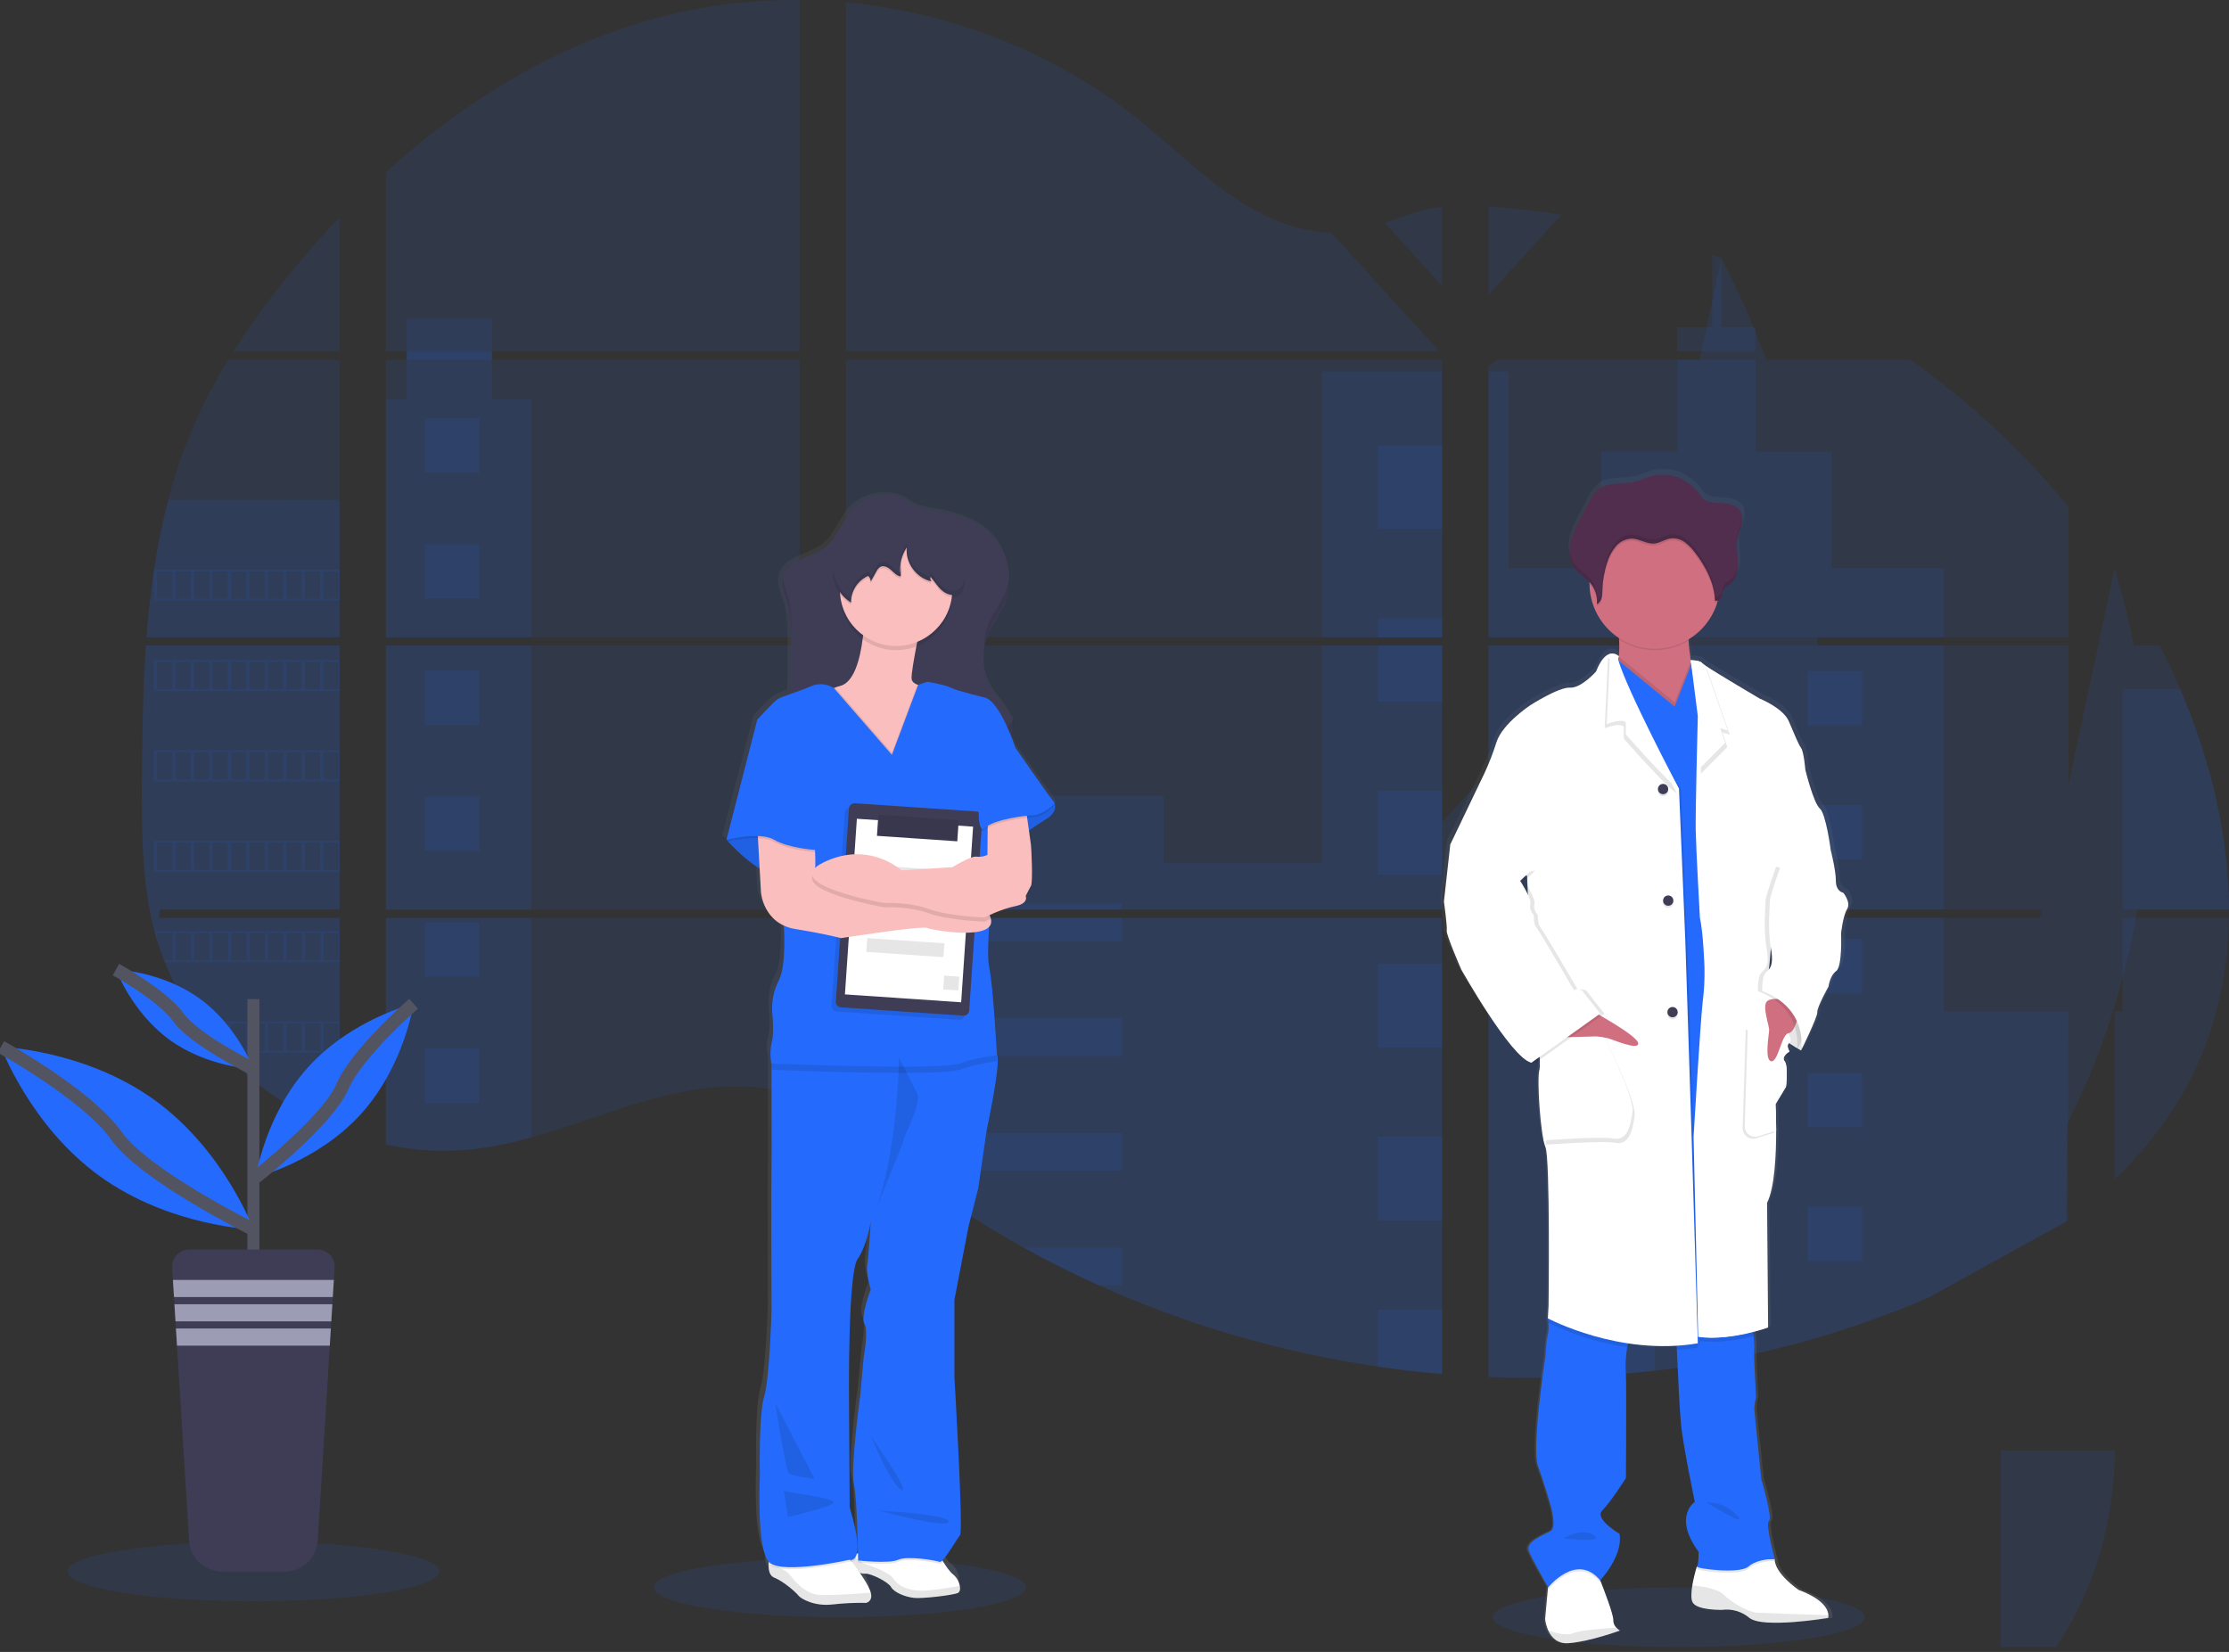 <svg width="340" height="252" viewBox="0 0 340 252" fill="none" xmlns="http://www.w3.org/2000/svg">
<rect x="0" y="0" width="340" height="252" fill="#333333" stroke="none"/>
<g clip-path="url(#clip0_1231_19471)">
<path opacity="0.1" d="M22.253 98.481H51.803V138.762H24.414C24.344 139.179 24.274 139.592 24.195 140.008H51.803V172.488C51.757 172.488 51.71 172.453 51.666 172.436C50.89 172.127 50.114 171.8 49.337 171.454C49.171 171.379 49.008 171.3 48.839 171.227C48.062 170.86 47.286 170.472 46.51 170.063C46.239 169.92 45.968 169.771 45.703 169.62C41.392 167.214 37.474 164.164 34.084 160.575C33.982 160.479 33.889 160.375 33.793 160.284C33.321 159.772 32.858 159.253 32.41 158.723C32.241 158.528 32.078 158.33 31.912 158.141C31.382 157.495 30.869 156.825 30.375 156.152C30.299 156.05 30.229 155.951 30.156 155.861C28.128 153.055 26.447 150.014 25.148 146.805C25.107 146.709 25.069 146.604 25.031 146.514C24.629 145.495 24.265 144.461 23.951 143.407C23.817 142.967 23.686 142.533 23.575 142.076C23.534 141.945 23.502 141.811 23.467 141.68C21.831 135.23 21.642 128.527 21.642 121.856C21.642 121.079 21.642 120.302 21.642 119.526C21.665 116.802 21.697 114.082 21.738 111.364C21.753 110.665 21.768 109.963 21.781 109.258C21.822 107.474 21.88 105.687 21.956 103.895C21.974 103.4 21.997 102.902 22.023 102.41C22.035 102.124 22.049 101.839 22.067 101.554C22.119 100.523 22.181 99.499 22.253 98.481Z" fill="#246BFD"/>
<path opacity="0.1" d="M22.253 98.481H51.803V138.762H24.414C24.344 139.179 24.274 139.592 24.195 140.008H51.803V172.488C51.757 172.488 51.71 172.453 51.666 172.436C50.89 172.127 50.114 171.8 49.337 171.454C49.171 171.379 49.008 171.3 48.839 171.227C48.062 170.86 47.286 170.472 46.51 170.063C46.239 169.92 45.968 169.771 45.703 169.62C41.392 167.214 37.474 164.164 34.084 160.575C33.982 160.479 33.889 160.375 33.793 160.284C33.321 159.772 32.858 159.253 32.41 158.723C32.241 158.528 32.078 158.33 31.912 158.141C31.382 157.495 30.869 156.825 30.375 156.152C30.299 156.05 30.229 155.951 30.156 155.861C28.128 153.055 26.447 150.014 25.148 146.805C25.107 146.709 25.069 146.604 25.031 146.514C24.629 145.495 24.265 144.461 23.951 143.407C23.817 142.967 23.686 142.533 23.575 142.076C23.534 141.945 23.502 141.811 23.467 141.68C21.831 135.23 21.642 128.527 21.642 121.856C21.642 121.079 21.642 120.302 21.642 119.526C21.665 116.802 21.697 114.082 21.738 111.364C21.753 110.665 21.768 109.963 21.781 109.258C21.822 107.474 21.88 105.687 21.956 103.895C21.974 103.4 21.997 102.902 22.023 102.41C22.035 102.124 22.049 101.839 22.067 101.554C22.119 100.523 22.181 99.499 22.253 98.481Z" fill="#246BFD"/>
<path opacity="0.1" d="M51.803 54.873V97.235H22.346C22.346 97.113 22.363 96.988 22.375 96.865C22.401 96.531 22.427 96.199 22.456 95.864C22.485 95.474 22.523 95.083 22.561 94.699C22.599 94.315 22.637 93.849 22.683 93.427C22.73 93.004 22.768 92.576 22.814 92.154C22.861 91.732 22.908 91.31 22.96 90.89C23.012 90.471 23.059 90.046 23.117 89.626C23.161 89.28 23.205 88.93 23.254 88.581C23.321 88.089 23.391 87.597 23.464 87.108C23.464 87.032 23.487 86.959 23.499 86.886C24.031 83.305 24.754 79.756 25.665 76.252C26.622 72.577 27.843 68.976 29.32 65.478C30.889 61.812 32.726 58.267 34.818 54.873H51.803Z" fill="#246BFD"/>
<path opacity="0.1" d="M51.803 76.243V97.235H22.346C22.346 97.113 22.363 96.988 22.375 96.865C22.401 96.531 22.427 96.199 22.456 95.864C22.485 95.474 22.523 95.083 22.561 94.699C22.599 94.315 22.637 93.849 22.683 93.427C22.73 93.004 22.768 92.576 22.814 92.154C22.861 91.732 22.908 91.309 22.96 90.89C23.012 90.471 23.059 90.046 23.117 89.626C23.161 89.28 23.205 88.93 23.254 88.581C23.321 88.089 23.391 87.597 23.464 87.108C23.464 87.032 23.487 86.959 23.499 86.886C24.031 83.305 24.754 79.756 25.665 76.252L51.803 76.243Z" fill="#246BFD"/>
<path opacity="0.1" d="M51.803 53.632H35.593C38.229 49.51 41.108 45.549 44.215 41.769C46.626 38.81 49.165 35.927 51.803 33.149V53.632Z" fill="#246BFD"/>
<path opacity="0.1" d="M58.861 98.482V138.762H121.98V98.482H58.861ZM58.861 140.009V174.602C59.222 174.675 59.578 174.748 59.936 174.809C60.416 174.902 60.9 174.987 61.392 175.06L61.683 175.1C61.875 175.132 62.07 175.159 62.265 175.182C62.752 175.252 63.238 175.304 63.721 175.351C63.949 175.374 64.184 175.391 64.414 175.412L64.976 175.453C65.282 175.476 65.585 175.493 65.888 175.505C66.074 175.505 66.26 175.52 66.45 175.525C66.639 175.531 66.741 175.525 66.892 175.525H67.443C67.693 175.525 67.944 175.525 68.191 175.525H68.511C68.762 175.525 69.012 175.525 69.26 175.502H69.274C69.449 175.502 69.621 175.502 69.796 175.482C69.845 175.485 69.895 175.485 69.944 175.482C70.09 175.482 70.235 175.482 70.375 175.464C70.408 175.462 70.441 175.462 70.474 175.464C70.797 175.444 71.124 175.418 71.453 175.389C71.782 175.359 72.093 175.325 72.422 175.29L73.083 175.208C75.784 174.83 78.455 174.262 81.076 173.507C86.967 171.865 92.724 169.568 98.612 167.887C106.218 165.718 114.628 164.649 121.977 167.29V140.009H58.861ZM121.98 53.632V0.006C115.071 -0.07 108.18 0.737 101.475 2.408C85.491 6.424 71.138 15.133 58.861 26.257V53.629H62.038V54.873H58.861V97.235H121.98V54.873H75.034V53.626L121.98 53.632ZM203.072 35.517C199.117 35.377 195.186 34.128 191.628 32.191C184.831 28.496 179.398 22.783 173.329 17.967C160.721 7.929 145.084 1.87 129.042 0.367V53.632H219.14L219.364 53.396L203.072 35.517ZM211.281 34.061L219.984 43.615V31.548C217.055 31.918 214.504 32.777 211.281 34.049V34.061ZM219.984 183.193V140.009H201.424C201.377 139.825 201.325 139.639 201.266 139.452C201.322 139.639 201.371 139.825 201.421 140.009H129.042V171.236C129.729 171.746 130.407 172.284 131.08 172.826C131.806 173.42 132.527 174.021 133.244 174.629L133.966 175.226C134.312 175.517 134.665 175.808 135.014 176.085C135.715 176.649 136.421 177.209 137.131 177.762C137.486 178.041 137.844 178.316 138.203 178.586C143.89 182.933 149.89 186.856 156.152 190.324C157.555 191.107 158.974 191.861 160.4 192.598C161.35 193.087 162.306 193.567 163.269 194.037C164.713 194.741 166.169 195.421 167.637 196.075C181.167 202.149 195.475 206.316 210.151 208.456C213.408 208.936 216.68 209.315 219.967 209.592V183.187H220.258L219.984 183.193ZM129.042 54.873V97.235H219.984V54.873H129.042ZM129.042 98.476V138.762H219.984V98.482L129.042 98.476ZM227.043 31.49V44.972L238.149 32.78C234.468 32.172 230.766 31.742 227.043 31.49ZM227.043 98.482V138.762H315.493V98.482H227.043ZM315.181 186.387L315.493 140.009H227.043V210.061C232.74 210.298 238.446 210.229 244.136 209.854H244.235C246.953 209.679 249.658 209.431 252.35 209.109H252.412C266.781 207.436 280.83 203.683 294.119 197.968M332.557 105.097C332.221 104.321 331.876 103.544 331.523 102.768C330.865 101.312 330.172 99.897 329.455 98.484H322.554V138.762H340C339.985 127.353 337.096 115.706 332.557 105.097ZM305.179 221.298V261.192C310.091 256.483 314.246 251.093 317.234 244.931C320.83 237.509 322.476 229.478 322.612 221.295L305.179 221.298ZM305.179 168.033V178.516H311.434C319.599 164.846 324.807 149.616 326.723 133.809C328.638 118.001 327.218 101.968 322.554 86.744L305.179 168.033ZM245.193 120.685C244.733 120.507 244.27 120.33 243.807 120.161C238.925 118.357 233.936 116.857 228.869 115.671L211.869 134.325L211.537 134.683L211.755 134.919H272.259C281.413 103.014 277.943 68.811 262.568 39.396L245.193 120.685ZM291.411 54.873H228.283L227.043 56.005V97.235H237.919H315.493V77.259C308.478 68.777 300.382 61.25 291.411 54.873Z" fill="#246BFD"/>
<path opacity="0.1" d="M256.084 251.262C271.754 251.262 284.458 249.221 284.458 246.705C284.458 244.188 271.754 242.147 256.084 242.147C240.413 242.147 227.71 244.188 227.71 246.705C227.71 249.221 240.413 251.262 256.084 251.262Z" fill="#246BFD"/>
<path opacity="0.1" d="M128.116 246.705C143.786 246.705 156.49 244.664 156.49 242.148C156.49 239.631 143.786 237.59 128.116 237.59C112.446 237.59 99.742 239.631 99.742 242.148C99.742 244.664 112.446 246.705 128.116 246.705Z" fill="#246BFD"/>
<path opacity="0.1" d="M323.778 140.009H339.988C339.849 148.188 338.206 156.222 334.61 163.642C331.622 169.806 327.467 175.196 322.555 179.905V154.28H323.778V140.009Z" fill="#246BFD"/>
<path opacity="0.1" d="M58.861 140.009H81.079V173.496C78.459 174.25 75.787 174.818 73.086 175.193C72.865 175.225 72.646 175.252 72.425 175.275C72.099 175.313 71.776 175.348 71.453 175.377L70.477 175.455H70.378L69.947 175.479H69.799C69.624 175.479 69.452 175.499 69.277 175.502H69.263C69.012 175.502 68.765 175.52 68.514 175.525H68.194C67.947 175.525 67.699 175.525 67.446 175.525H66.898H66.453C66.263 175.525 66.077 175.525 65.888 175.502C65.589 175.49 65.286 175.473 64.979 175.45L64.417 175.409C64.184 175.391 63.951 175.368 63.721 175.345C63.232 175.302 62.747 175.247 62.265 175.179L61.683 175.097L61.392 175.057C60.906 174.984 60.422 174.902 59.936 174.809C59.575 174.745 59.219 174.672 58.861 174.596V140.009Z" fill="#246BFD"/>
<path opacity="0.1" d="M220.273 183.201C220.177 183.201 220.081 183.201 219.982 183.184V209.61C216.699 209.34 213.428 208.962 210.168 208.477C195.487 206.337 181.174 202.172 167.637 196.101C163.729 194.338 159.901 192.418 156.152 190.338C149.892 186.869 143.894 182.946 138.206 178.6C136.773 177.506 135.362 176.386 133.972 175.243C133.008 174.445 132.053 173.63 131.08 172.841C130.411 172.296 129.732 171.757 129.042 171.245V140.009H201.421C201.369 139.822 201.322 139.639 201.27 139.452C201.325 139.639 201.377 139.822 201.424 140.009H219.985V183.181C220.081 183.184 220.177 183.193 220.273 183.201Z" fill="#246BFD"/>
<path opacity="0.1" d="M219.985 199.785V209.61C216.7 209.34 213.428 208.962 210.169 208.477V199.785H219.985Z" fill="#246BFD"/>
<path opacity="0.1" d="M171.111 190.327V196.101H167.637C163.729 194.338 159.901 192.417 156.152 190.338L171.111 190.327Z" fill="#246BFD"/>
<path opacity="0.1" d="M219.985 183.181C220.081 183.181 220.177 183.181 220.276 183.201C220.18 183.201 220.084 183.201 219.985 183.184V186.139H210.169V173.417H219.985V183.181Z" fill="#246BFD"/>
<path opacity="0.1" d="M171.111 172.829V178.589H138.207C136.774 177.498 135.363 176.378 133.973 175.228C133.006 174.433 132.051 173.618 131.081 172.829H171.111Z" fill="#246BFD"/>
<path opacity="0.1" d="M73.107 159.976H64.825V168.257H73.107V159.976Z" fill="#246BFD"/>
<path opacity="0.1" d="M171.111 155.328H129.042V161.088H171.111V155.328Z" fill="#246BFD"/>
<path opacity="0.1" d="M219.985 147.047H210.169V159.769H219.985V147.047Z" fill="#246BFD"/>
<path opacity="0.1" d="M73.107 140.74H64.825V149.021H73.107V140.74Z" fill="#246BFD"/>
<path opacity="0.1" d="M171.111 140.006H129.042V143.587H171.111V140.006Z" fill="#246BFD"/>
<path opacity="0.1" d="M340 138.762H323.777V105.097H332.557C337.097 115.706 339.985 127.353 340 138.762Z" fill="#246BFD"/>
<path opacity="0.1" d="M227.043 98.481V138.762H296.539V98.481H227.043ZM315.394 186.174L315.493 154.289H296.539V140.02H227.043V210.061C232.74 210.298 238.446 210.229 244.136 209.854H244.235C246.953 209.679 249.658 209.431 252.351 209.109H252.412C266.781 207.436 280.83 203.683 294.119 197.968" fill="#246BFD"/>
<path opacity="0.1" d="M244.137 209.854V204.514H252.415V209.094L244.137 209.854Z" fill="#246BFD"/>
<path opacity="0.1" d="M284.033 184.089H275.751V192.371H284.033V184.089Z" fill="#246BFD"/>
<path opacity="0.1" d="M252.418 184.089H244.137V192.371H252.418V184.089Z" fill="#246BFD"/>
<path opacity="0.1" d="M45.712 169.62C45.98 169.772 46.251 169.911 46.521 170.06V169.914H48.851V171.228C49.02 171.3 49.18 171.379 49.346 171.455V169.914H51.676V172.436C51.72 172.456 51.766 172.472 51.812 172.485V169.62H45.712Z" fill="#246BFD"/>
<path opacity="0.1" d="M284.033 163.662H275.751V171.944H284.033V163.662Z" fill="#246BFD"/>
<path opacity="0.1" d="M252.418 163.662H244.137V171.944H252.418V163.662Z" fill="#246BFD"/>
<path opacity="0.1" d="M30.165 155.829C30.241 155.922 30.311 156.027 30.383 156.12H31.924V158.109L32.422 158.692V156.109H34.751V160.284H33.793C33.886 160.38 33.977 160.482 34.084 160.576H51.798V155.829H30.165ZM37.579 160.284H35.249V156.126H37.579V160.284ZM40.401 160.284H38.071V156.126H40.401V160.284ZM43.222 160.284H40.893V156.126H43.222V160.284ZM46.041 160.284H43.711V156.126H46.041V160.284ZM48.86 160.284H46.53V156.126H48.86V160.284ZM51.681 160.284H49.352V156.126H51.681V160.284Z" fill="#246BFD"/>
<path opacity="0.1" d="M284.033 143.235H275.751V151.517H284.033V143.235Z" fill="#246BFD"/>
<path opacity="0.1" d="M252.418 143.235H244.137V151.517H252.418V143.235Z" fill="#246BFD"/>
<path opacity="0.1" d="M23.602 142.038C23.712 142.487 23.843 142.929 23.977 143.369V142.338H26.307V146.476H25.058C25.093 146.575 25.13 146.677 25.171 146.767H51.815V142.038H23.602ZM29.134 146.476H26.805V142.338H29.134V146.476ZM31.95 146.476H29.62V142.338H31.95V146.476ZM34.772 146.476H32.442V142.338H34.772V146.476ZM37.59 146.476H35.261V142.338H37.59V146.476ZM40.412 146.476H38.083V142.338H40.412V146.476ZM43.234 146.476H40.904V142.338H43.234V146.476ZM46.053 146.476H43.723V142.338H46.053V146.476ZM48.871 146.476H46.542V142.338H48.871V146.476ZM51.693 146.476H49.363V142.338H51.693V146.476Z" fill="#246BFD"/>
<path opacity="0.1" d="M219.985 98.478V138.762H129.042V121.387H177.482V131.637H201.66V98.478H219.985Z" fill="#246BFD"/>
<path opacity="0.1" d="M171.111 137.828H129.042V138.762H171.111V137.828Z" fill="#246BFD"/>
<path opacity="0.1" d="M23.464 128.253V132.988H51.803V128.253H23.464ZM26.285 132.691H23.956V128.544H26.285V132.691ZM29.107 132.691H26.778V128.544H29.107V132.691ZM31.923 132.691H29.593V128.544H31.923V132.691ZM34.745 132.691H32.415V128.544H34.745V132.691ZM37.563 132.691H35.234V128.544H37.563V132.691ZM40.385 132.691H38.056V128.544H40.385V132.691ZM43.207 132.691H40.877V128.544H43.207V132.691ZM46.026 132.691H43.696V128.544H46.026V132.691ZM48.844 132.691H46.515V128.544H48.844V132.691ZM51.666 132.691H49.336V128.544H51.666V132.691Z" fill="#246BFD"/>
<path opacity="0.1" d="M284.033 122.811H275.751V131.092H284.033V122.811Z" fill="#246BFD"/>
<path opacity="0.1" d="M252.418 122.811H244.137V131.092H252.418V122.811Z" fill="#246BFD"/>
<path opacity="0.1" d="M219.985 120.676H210.169V133.398H219.985V120.676Z" fill="#246BFD"/>
<path opacity="0.1" d="M252.418 102.384H244.137V110.665H252.418V102.384Z" fill="#246BFD"/>
<path opacity="0.1" d="M219.985 98.478H210.169V107.025H219.985V98.478Z" fill="#246BFD"/>
<path opacity="0.1" d="M81.076 98.478H58.858V138.759H81.076V98.478Z" fill="#246BFD"/>
<path opacity="0.1" d="M73.107 121.503H64.825V129.785H73.107V121.503Z" fill="#246BFD"/>
<path opacity="0.1" d="M23.464 114.462V119.197H51.803V114.462H23.464ZM26.285 118.897H23.956V114.756H26.285V118.897ZM29.107 118.897H26.778V114.756H29.107V118.897ZM31.923 118.897H29.593V114.756H31.923V118.897ZM34.745 118.897H32.415V114.756H34.745V118.897ZM37.563 118.897H35.234V114.756H37.563V118.897ZM40.385 118.897H38.056V114.756H40.385V118.897ZM43.207 118.897H40.877V114.756H43.207V118.897ZM46.026 118.897H43.696V114.756H46.026V118.897ZM48.844 118.897H46.515V114.756H48.844V118.897ZM51.666 118.897H49.336V114.756H51.666V118.897Z" fill="#246BFD"/>
<path opacity="0.1" d="M284.033 102.384H275.751V110.665H284.033V102.384Z" fill="#246BFD"/>
<path opacity="0.1" d="M73.107 102.27H64.825V110.552H73.107V102.27Z" fill="#246BFD"/>
<path opacity="0.1" d="M23.464 100.668V105.406H51.803V100.668H23.464ZM26.285 105.109H23.956V100.968H26.285V105.109ZM29.107 105.109H26.778V100.968H29.107V105.109ZM31.923 105.109H29.593V100.968H31.923V105.109ZM34.745 105.109H32.415V100.968H34.745V105.109ZM37.563 105.109H35.234V100.968H37.563V105.109ZM40.385 105.109H38.056V100.968H40.385V105.109ZM43.207 105.109H40.877V100.968H43.207V105.109ZM46.026 105.109H43.696V100.968H46.026V105.109ZM48.844 105.109H46.515V100.968H48.844V105.109ZM51.666 105.109H49.336V100.968H51.666V105.109Z" fill="#246BFD"/>
<path opacity="0.1" d="M219.982 56.654H201.66V97.232H219.982V56.654Z" fill="#246BFD"/>
<path opacity="0.1" d="M219.985 94.306H210.169V97.235H219.985V94.306Z" fill="#246BFD"/>
<path opacity="0.1" d="M23.464 86.877V91.615H51.803V86.877H23.464ZM26.285 91.318H23.956V87.177H26.285V91.318ZM29.107 91.318H26.778V87.177H29.107V91.318ZM31.923 91.318H29.593V87.177H31.923V91.318ZM34.745 91.318H32.415V87.177H34.745V91.318ZM37.563 91.318H35.234V87.177H37.563V91.318ZM40.385 91.318H38.056V87.177H40.385V91.318ZM43.207 91.318H40.877V87.177H43.207V91.318ZM46.026 91.318H43.696V87.177H46.026V91.318ZM48.844 91.318H46.515V87.177H48.844V91.318ZM51.666 91.318H49.336V87.177H51.666V91.318Z" fill="#246BFD"/>
<path opacity="0.1" d="M219.985 67.935H210.169V80.657H219.985V67.935Z" fill="#246BFD"/>
<path opacity="0.1" d="M296.536 97.235H237.919C237.925 97.237 237.931 97.237 237.936 97.235H237.91H227.043V56.658H230.124V86.65H244.2V68.888H255.833V54.873H267.772V68.896H279.399V86.659H296.539L296.536 97.235Z" fill="#246BFD"/>
<path opacity="0.1" d="M81.079 60.941V97.235H58.858V60.941H62.027V48.653H75.031V60.941H81.079Z" fill="#246BFD"/>
<path opacity="0.1" d="M73.107 83.034H64.825V91.315H73.107V83.034Z" fill="#246BFD"/>
<path opacity="0.1" d="M73.107 63.798H64.825V72.079H73.107V63.798Z" fill="#246BFD"/>
<path opacity="0.1" d="M219.982 183.181H220.273H219.982ZM201.267 139.452C201.323 139.639 201.372 139.825 201.422 140.009C201.378 139.825 201.325 139.639 201.267 139.452ZM62.039 53.632V54.873H75.047V53.626L62.039 53.632ZM219.985 183.181H220.276H219.985ZM201.267 139.452C201.323 139.639 201.372 139.825 201.422 140.009C201.378 139.825 201.325 139.639 201.267 139.452ZM219.982 183.181H220.273H219.982ZM201.267 139.452C201.323 139.639 201.372 139.825 201.422 140.009C201.378 139.825 201.325 139.639 201.267 139.452Z" fill="#246BFD"/>
<path d="M160.782 121.646C160.775 121.617 160.76 121.591 160.739 121.57C160.305 121.142 154.772 113.318 154.772 113.318C154.772 113.318 154.481 112.444 154.009 111.309C154.16 111.113 154.274 110.891 154.344 110.653C154.369 110.553 154.388 110.451 154.399 110.348C154.399 110.316 154.423 110.289 154.431 110.257C154.533 109.862 154.522 109.447 154.402 109.058C154.37 109.158 154.33 109.255 154.283 109.349C154.173 109.01 154.027 108.683 153.846 108.376C153.112 107.112 152.064 106.047 151.292 104.815C150.124 102.901 149.659 100.64 149.979 98.42C149.979 98.534 149.979 98.65 149.979 98.764C150.008 98.324 150.067 97.886 150.154 97.454C150.275 96.961 150.438 96.48 150.64 96.015C151.333 94.428 152.454 93.045 153.136 91.452C153.364 90.915 153.538 90.356 153.654 89.784C153.894 88.828 153.981 87.84 153.913 86.857C153.913 87.09 153.875 87.323 153.84 87.553C153.767 85.189 152.812 82.939 151.164 81.243C148.785 78.852 145.369 77.923 142.102 77.434C140.729 77.274 139.418 76.773 138.288 75.978C137.033 75.166 135.411 74.971 133.943 75.148C132.256 75.331 130.689 76.106 129.52 77.335C127.968 79.041 127.295 81.458 125.484 82.897C124.386 83.77 122.994 84.178 121.716 84.772C120.437 85.366 119.229 86.228 118.818 87.504C118.818 87.504 118.818 87.486 118.818 87.477V87.55L118.801 87.597C118.376 89.105 119.197 90.64 119.625 92.145C120.071 93.703 120.1 95.348 120.123 96.959C120.155 98.927 120.184 100.898 120.152 102.87C120.138 103.644 120.111 104.428 120.053 105.199C119.364 105.408 118.694 105.677 118.053 106.003C117.4 106.428 114.96 109.063 114.96 109.063L110.188 127.298L110.252 127.371L110.188 127.618L110.429 127.563C111.105 128.291 113.123 130.364 115.301 131.657L115.505 135.233C115.505 135.233 115.749 138.82 119.049 140.303C119.124 141.546 119.36 146.595 118.268 148.596C117.512 150.057 117.156 151.693 117.237 153.336C117.237 153.336 117.619 156.371 117.185 157.966C116.931 159.033 116.913 160.142 117.13 161.216C117.13 161.216 117.13 161.568 117.13 162.174C117.13 165.403 117.167 175.752 117.13 176.923C117.074 178.306 117.13 198.763 117.13 198.763C117.13 198.763 116.859 208.986 115.991 211.756C115.123 214.525 115.342 223.695 115.342 223.695C115.342 223.695 114.797 234.617 116.722 236.772C116.722 236.868 116.704 236.967 116.701 237.063C116.701 237.107 116.701 237.156 116.701 237.2C116.678 238.03 116.838 238.912 117.552 239.183C119.008 239.742 120.933 241.419 121.297 241.9C121.661 242.38 123.777 243.577 126.538 243.257C128.267 243.062 130.008 242.983 131.747 243.018C131.747 243.018 132.837 242.82 132.484 241.466C132.257 240.622 131.407 239.323 130.801 238.47C130.912 238.499 131.019 238.522 131.121 238.542L131.226 238.563H131.308C131.352 238.566 131.397 238.566 131.442 238.563H131.5C131.554 238.567 131.609 238.567 131.663 238.563C132.394 238.493 135.119 239.763 135.606 240.601C136.092 241.44 137.807 242.078 139.1 242.238C139.869 242.331 141.808 242.174 143.436 241.964C144.256 241.879 145.068 241.731 145.864 241.521C146.249 241.376 146.33 240.91 146.22 240.386C146.089 239.72 145.733 239.12 145.212 238.685C144.74 238.35 144.117 237.468 143.657 236.746L143.535 236.551C144.347 235.776 145.815 233.243 146.26 232.719C146.802 232.081 145.387 208.759 145.387 208.759V197.068L147.556 186.002L149.073 180.147L150.375 171.306C150.375 171.306 152.652 160.98 151.95 159.967C151.95 159.946 151.368 149.315 150.757 146.761C150.492 145.623 150.559 143.06 150.716 140.568C150.88 140.404 150.995 140.198 151.046 139.972C151.098 139.746 151.084 139.511 151.007 139.292C150.964 139.143 150.907 138.998 150.838 138.858C150.838 138.815 150.838 138.768 150.838 138.724C152.096 138.146 153.41 137.699 154.76 137.391C156.93 136.966 156.388 135.847 156.388 135.847C156.388 135.847 156.877 134.889 157.201 134.304C157.524 133.719 157.256 128.553 157.201 128.128C157.18 127.956 157.046 127.007 156.892 125.929C157.588 125.434 158.494 124.82 159.481 124.237C161.359 123.125 160.937 121.952 160.782 121.646ZM132.478 195.472C132.478 195.472 130.851 199.624 131.503 200.687C132.155 201.75 131.395 205.696 131.395 205.696L130.851 211.552C130.851 211.552 129.333 222.413 129.875 224.967C130.3 226.97 130.457 232.954 130.507 235.45C130.47 235.464 130.434 235.482 130.399 235.502L130.326 235.54C130.577 234.559 130.472 232.573 129.229 228.578L129.124 212.076C129.124 212.076 128.932 193.014 130.437 190.883C131.943 188.751 132.475 185.132 132.475 185.132C132.475 185.132 132.149 190.353 131.937 191.736C131.724 193.119 132.478 195.472 132.478 195.472ZM129.447 236.49C129.432 236.524 129.415 236.559 129.403 236.591L129.322 236.487C129.363 236.491 129.405 236.492 129.447 236.49Z" fill="url(#paint0_linear_1231_19471)"/>
<path d="M146.048 243.03C145.207 243.353 140.644 243.903 139.368 243.749C138.093 243.595 136.404 242.948 135.923 242.104C135.443 241.259 132.749 239.984 132.027 240.065C131.731 240.074 131.436 240.033 131.154 239.943C130.655 239.792 130.169 239.605 129.698 239.384C129.632 239.017 129.643 238.64 129.73 238.277C129.746 238.204 129.768 238.132 129.794 238.062C129.964 237.584 130.315 237.193 130.772 236.973L130.877 236.923C131.079 236.836 131.29 236.772 131.506 236.731C133.795 236.292 143.238 237.174 143.238 237.174C143.238 237.174 143.503 237.648 143.867 238.237C144.321 238.965 144.939 239.853 145.405 240.188C145.921 240.629 146.271 241.233 146.398 241.9C146.508 242.415 146.427 242.887 146.048 243.03Z" fill="white"/>
<path opacity="0.1" d="M146.048 243.03C145.207 243.353 140.647 243.903 139.371 243.749C138.096 243.595 136.407 242.945 135.924 242.104C135.44 241.262 132.752 239.984 132.03 240.065C131.308 240.147 129.701 239.384 129.701 239.384C129.701 239.384 129.45 238.219 130.178 237.424L131.634 238.458C131.634 238.458 135.53 239.667 136.253 240.788C136.975 241.909 138.291 242.535 140.192 242.648C141.613 242.742 144.878 242.188 146.407 241.912C146.508 242.415 146.43 242.887 146.048 243.03Z" fill="black"/>
<path d="M132.108 244.515C130.391 244.481 128.673 244.562 126.966 244.757C124.232 245.077 122.144 243.883 121.78 243.391C121.416 242.899 119.532 241.236 118.085 240.654C117.377 240.38 117.211 239.489 117.243 238.656C117.243 238.612 117.243 238.563 117.243 238.519C117.27 237.992 117.348 237.468 117.476 236.956L128.806 236.714L129.788 238.045L129.939 238.248L130.536 239.061C130.536 239.061 130.807 239.416 131.162 239.934C131.762 240.808 132.601 242.098 132.825 242.951C133.183 244.317 132.108 244.515 132.108 244.515Z" fill="white"/>
<path opacity="0.1" d="M132.108 244.515C130.391 244.481 128.673 244.562 126.966 244.757C124.235 245.077 122.144 243.883 121.783 243.391C121.422 242.899 119.532 241.221 118.085 240.659C117.377 240.386 117.211 239.495 117.243 238.662C118.052 238.851 119.753 239.335 120.42 240.176C121.293 241.3 122.857 243.19 125.079 243.309C126.873 243.405 131.241 243.085 132.842 242.957C133.186 244.317 132.108 244.515 132.108 244.515Z" fill="black"/>
<path opacity="0.1" d="M130.76 236.961C130.629 237.934 130.224 238.196 129.933 238.254C129.862 238.268 129.789 238.268 129.718 238.254C129.68 238.251 129.642 238.246 129.604 238.237C129.604 238.237 119.43 240.485 117.374 238.665C117.322 238.618 117.273 238.567 117.229 238.513C117.255 237.986 117.333 237.462 117.461 236.95L128.792 236.708L129.773 238.039C129.943 237.561 130.295 237.17 130.752 236.95L130.76 236.961Z" fill="black"/>
<path opacity="0.1" d="M143.864 238.225C143.637 238.476 143.448 238.618 143.328 238.569C142.793 238.353 138.401 237.605 137.007 238.248C135.612 238.892 130.891 238.353 130.891 238.353C130.891 238.353 130.891 237.794 130.865 236.897C131.067 236.81 131.278 236.746 131.494 236.705C133.783 236.265 143.226 237.148 143.226 237.148C143.226 237.148 143.503 237.637 143.864 238.225Z" fill="black"/>
<path d="M150.509 172.357L149.221 181.25L147.725 187.144L145.582 198.285V210.078C145.582 210.078 146.973 233.543 146.438 234.183C145.902 234.824 143.866 238.473 143.331 238.26C142.795 238.047 138.404 237.296 137.009 237.937C135.614 238.577 130.894 238.045 130.894 238.045C130.894 238.045 130.786 228.939 130.25 226.368C129.714 223.796 131.214 212.868 131.214 212.868L131.75 206.977C131.75 206.977 132.501 203.011 131.858 201.94C131.214 200.868 132.821 196.698 132.821 196.698C132.821 196.698 132.073 194.336 132.289 192.945C132.504 191.553 132.821 186.302 132.821 186.302C132.821 186.302 132.289 189.948 130.801 192.088C129.313 194.229 129.502 213.41 129.502 213.41L129.607 230.008C132.289 238.796 129.607 237.937 129.607 237.937C129.607 237.937 119.432 240.188 117.377 238.365C115.321 236.542 115.909 225.069 115.909 225.069C115.909 225.069 115.696 215.856 116.553 213.072C117.409 210.288 117.679 200 117.679 200C117.679 200 117.624 179.427 117.679 178.038C117.72 176.874 117.679 166.446 117.679 163.188C117.679 162.582 117.679 162.224 117.679 162.224L118.908 159.172L133.468 157.349H140.433C140.433 157.349 150.916 159.813 151.999 160.875C152.023 160.893 152.042 160.915 152.058 160.94C152.759 161.967 150.509 172.357 150.509 172.357Z" fill="#246BFD"/>
<path opacity="0.1" d="M134.016 230.427C134.016 230.427 144.831 230.963 144.723 232.142C144.615 233.321 134.016 230.427 134.016 230.427Z" fill="black"/>
<path opacity="0.1" d="M119.547 227.343C119.975 227.748 127.796 228.508 127.153 229.248C126.509 229.987 120.19 231.426 120.19 231.426L119.547 227.343Z" fill="black"/>
<path opacity="0.1" d="M132.831 219.07C132.831 219.07 136.034 226.784 137.545 227.32C139.057 227.856 132.831 219.07 132.831 219.07Z" fill="black"/>
<path opacity="0.1" d="M118.263 214.036C118.263 214.356 119.87 224.321 120.301 224.749C120.732 225.177 124.264 225.605 124.264 225.605L118.263 214.036Z" fill="black"/>
<path opacity="0.1" d="M152.064 161.912C150.112 162.135 148.19 162.566 146.33 163.196C143.127 164.262 118.026 163.214 117.677 163.196C117.677 162.591 117.677 162.232 117.677 162.232L118.906 159.181L133.465 157.358H140.431C140.431 157.358 150.914 159.821 151.997 160.884C152.04 161.525 152.064 161.912 152.064 161.912Z" fill="black"/>
<path d="M113.289 125.699L110.825 128.11C110.825 128.11 115.269 133.253 118.687 133.573C122.106 133.894 124.31 129.663 124.31 129.663L121.352 125.003L113.289 125.699Z" fill="#246BFD"/>
<path opacity="0.1" d="M113.289 125.699L110.825 128.11C110.825 128.11 115.269 133.253 118.687 133.573C122.106 133.894 124.31 129.663 124.31 129.663L121.352 125.003L113.289 125.699Z" fill="black"/>
<path d="M159.51 122.001L160.742 122.324C160.742 122.324 161.653 123.711 159.51 125.001C158.149 125.827 156.843 126.74 155.599 127.735L149.266 129.663L148.046 125.833L153.94 121.361L159.51 122.001Z" fill="#246BFD"/>
<path opacity="0.1" d="M159.51 122.001L160.742 122.324C160.742 122.324 161.653 123.711 159.51 125.001C158.149 125.827 156.843 126.74 155.599 127.735L149.266 129.663L148.046 125.833L153.94 121.361L159.51 122.001Z" fill="black"/>
<path d="M129.925 77.833C128.39 79.548 127.726 81.98 125.938 83.43C124.852 84.303 123.478 84.72 122.214 85.314C120.95 85.908 119.698 86.814 119.322 88.159C118.903 89.673 119.713 91.219 120.138 92.734C120.577 94.3 120.604 95.937 120.63 97.576C120.659 99.559 120.691 101.542 120.656 103.525C120.604 106.615 120.347 109.847 118.708 112.465C124.628 114.349 130.924 114.605 137.132 114.847C138.325 114.932 139.523 114.902 140.711 114.756C141.739 114.551 142.757 114.294 143.759 113.985C145.741 113.46 147.784 113.199 149.834 113.207C150.728 113.207 151.639 113.263 152.501 113.03C153.363 112.797 154.193 112.2 154.426 111.338C154.633 110.563 154.33 109.739 153.934 109.043C153.211 107.774 152.186 106.714 151.412 105.462C150.621 104.139 150.152 102.649 150.042 101.112C149.933 99.575 150.185 98.034 150.78 96.612C151.467 95.013 152.574 93.622 153.249 92.02C153.941 90.3 154.125 88.418 153.779 86.597C153.434 84.776 152.573 83.093 151.298 81.747C148.948 79.341 145.576 78.41 142.35 77.915C140.991 77.754 139.695 77.253 138.582 76.459C137.344 75.643 135.74 75.445 134.29 75.626C132.617 75.813 131.067 76.597 129.925 77.833Z" fill="#3F3D56"/>
<g opacity="0.1">
<path d="M150.87 94.932C150.277 96.335 150.022 97.858 150.128 99.378C150.193 98.291 150.444 97.224 150.87 96.222C151.555 94.623 152.661 93.231 153.337 91.63C153.889 90.292 154.121 88.845 154.015 87.402C153.955 88.413 153.726 89.407 153.337 90.343C152.661 91.944 151.555 93.333 150.87 94.932Z" fill="black"/>
<path d="M120.717 97.18C120.734 98.321 120.752 99.466 120.754 100.607C120.754 99.035 120.74 97.465 120.717 95.896C120.693 94.268 120.664 92.62 120.224 91.05C119.933 90.054 119.502 89.044 119.351 88.039C119.092 89.466 119.828 90.913 120.224 92.337C120.664 93.892 120.693 95.552 120.717 97.18Z" fill="black"/>
<path d="M152.6 111.364C151.726 111.6 150.829 111.547 149.935 111.541C147.887 111.528 145.845 111.785 143.864 112.304C142.861 112.612 141.844 112.869 140.815 113.073C139.627 113.221 138.428 113.252 137.233 113.166C131.235 112.93 125.152 112.677 119.407 110.962C119.236 111.343 119.042 111.712 118.824 112.069C124.744 113.95 131.04 114.209 137.245 114.451C138.439 114.536 139.639 114.505 140.827 114.357C141.852 114.155 142.866 113.899 143.864 113.591C145.841 113.07 147.879 112.811 149.924 112.82C150.818 112.82 151.726 112.875 152.588 112.639C153.45 112.403 154.28 111.812 154.513 110.95C154.611 110.551 154.601 110.133 154.484 109.739C154.225 110.554 153.424 111.122 152.6 111.364Z" fill="black"/>
</g>
<path d="M143.975 107.913C143.759 108.397 142.851 112.572 142.635 113C142.42 113.429 141.244 120.28 141.136 120.665C141.028 121.049 133.381 119.057 133.381 119.057L128.778 115.199L124.046 110.49C124.046 110.49 123.906 106.242 127.391 104.879C127.628 104.786 127.872 104.71 128.119 104.652C132.348 103.636 131.922 90.779 131.922 90.779L140.6 94.527C140.6 94.527 138.993 102.028 139.048 103.476C139.063 103.962 139.444 104.265 139.942 104.448C140.712 104.667 141.513 104.754 142.312 104.704C142.312 104.704 144.19 107.433 143.975 107.913Z" fill="#FBBEBE"/>
<path opacity="0.1" d="M143.975 107.913C143.759 108.397 142.851 112.572 142.635 113C142.42 113.428 141.244 120.28 141.136 120.665C141.028 121.049 133.381 119.057 133.381 119.057L128.778 115.199L124.046 110.49C124.046 110.49 123.906 106.242 127.391 104.879L136.046 114.829L139.942 104.448C140.712 104.667 141.513 104.754 142.312 104.704C142.312 104.704 144.19 107.433 143.975 107.913Z" fill="black"/>
<path d="M136.046 115.149L127.188 104.958C126.669 104.627 126.077 104.43 125.463 104.384C124.85 104.339 124.234 104.447 123.673 104.698C121.69 105.557 119.226 106.253 118.583 106.681C117.939 107.109 115.528 109.759 115.528 109.759L122.709 128.544L119.547 140.917C119.547 140.917 120.03 147.239 118.798 149.542C118.048 151.015 117.697 152.658 117.779 154.309C117.779 154.309 118.155 157.364 117.727 158.968C117.477 160.041 117.458 161.155 117.671 162.235C117.671 162.235 143.119 163.307 146.331 162.235C148.19 161.603 150.113 161.173 152.064 160.951C152.064 160.951 151.482 150.235 150.9 147.664C150.317 145.093 151.383 135.291 151.383 135.291L150.687 124.791L154.863 114.017C154.863 114.017 152.6 107.109 150.241 106.414C150.241 106.414 145.958 105.394 145.047 104.914C144.135 104.433 141.456 104.002 141.456 104.002L140.05 104.474L136.046 115.149Z" fill="#246BFD"/>
<path opacity="0.1" d="M137.117 161.321C137.117 161.321 137.01 177.179 132.831 186.285C132.831 186.285 137.869 174.285 137.869 173.804C137.869 173.324 140.653 168.286 139.907 166.787C139.162 165.287 137.117 161.321 137.117 161.321Z" fill="black"/>
<path opacity="0.1" d="M148.404 124.436L129.764 123.169C129.293 123.137 128.884 123.493 128.852 123.965L126.851 153.395C126.819 153.866 127.175 154.275 127.647 154.307L146.287 155.574C146.759 155.606 147.167 155.25 147.199 154.778L149.2 125.348C149.232 124.877 148.876 124.468 148.404 124.436Z" fill="black"/>
<path d="M149.046 123.797L130.406 122.53C129.934 122.497 129.526 122.854 129.494 123.326L127.493 152.755C127.46 153.227 127.817 153.636 128.289 153.668L146.928 154.935C147.4 154.967 147.809 154.611 147.841 154.139L149.842 124.709C149.874 124.237 149.518 123.829 149.046 123.797Z" fill="#3F3D56"/>
<path d="M148.431 126.104L130.703 124.898L128.881 151.69L146.609 152.896L148.431 126.104Z" fill="white"/>
<path opacity="0.1" d="M146.318 148.981L144.02 148.825L143.877 150.928L146.175 151.085L146.318 148.981Z" fill="black"/>
<path opacity="0.1" d="M144.05 143.905L132.287 143.105L132.144 145.208L143.907 146.008L144.05 143.905Z" fill="black"/>
<path opacity="0.1" d="M146.841 132.942L132.36 131.929L132.078 135.965L146.559 136.978L146.841 132.942Z" fill="black"/>
<path d="M146.237 125.102L133.988 124.269L133.768 127.503L146.017 128.336L146.237 125.102Z" fill="#3F3D56"/>
<path opacity="0.1" d="M146.237 125.102L133.988 124.269L133.768 127.503L146.017 128.336L146.237 125.102Z" fill="black"/>
<path d="M141.404 141.558C140.655 141.179 128.28 143.11 128.28 143.11C128.28 143.11 126.241 142.527 121.314 141.718C116.387 140.908 116.073 136.092 116.073 136.092L115.534 126.451L117.197 124.995L124.319 129.654C124.319 129.654 124.43 132.009 124.319 132.435C124.25 132.726 124.063 133.072 124.081 133.308C124.086 133.372 124.112 133.432 124.156 133.48C124.199 133.527 124.256 133.559 124.319 133.57C124.803 133.693 131.39 134.758 131.39 134.758C131.39 134.758 146.657 133.713 150.463 138.855C150.764 139.233 150.993 139.664 151.135 140.125C152.079 143.64 142.082 141.893 141.404 141.558Z" fill="#FBBEBE"/>
<path opacity="0.1" d="M151.143 140.145C150.561 140.405 150.2 140.591 150.2 140.591C150.2 140.591 144.737 140.431 141.668 139.318C138.599 138.206 134.869 138.404 134.869 138.404C134.869 138.404 122.079 136.203 124.062 133.329C124.068 133.392 124.094 133.453 124.137 133.5C124.18 133.548 124.238 133.579 124.301 133.591C124.785 133.713 131.371 134.779 131.371 134.779C131.371 134.779 146.639 133.733 150.444 138.876C150.755 139.251 150.992 139.682 151.143 140.145Z" fill="black"/>
<path d="M156.455 123.18C156.455 123.18 157.206 128.483 157.259 128.914C157.311 129.345 157.582 134.537 157.259 135.128C156.935 135.719 156.455 136.68 156.455 136.68C156.455 136.68 156.991 137.804 154.848 138.235C152.704 138.666 150.188 139.947 150.188 139.947C150.188 139.947 144.723 139.787 141.671 138.663C138.619 137.539 134.869 137.752 134.869 137.752C134.869 137.752 118.635 134.965 125.6 131.564C132.565 128.163 137.492 132.769 137.492 132.769L145.259 132.289C145.259 132.289 148.153 130.518 148.957 130.682C149.524 130.754 150.101 130.661 150.617 130.414L150.672 124.788L156.455 123.18Z" fill="#FBBEBE"/>
<path opacity="0.1" d="M152.708 113.859L154.848 114.343C154.848 114.343 160.314 122.205 160.742 122.645C161.17 123.084 158.703 124.683 157.687 124.683C156.671 124.683 151.689 125.265 150.241 126.611C148.794 127.956 149.397 121.186 149.397 121.031C149.397 120.877 151.194 116.605 151.194 116.605L152.708 113.859Z" fill="black"/>
<path d="M152.708 113.539L154.848 114.02C154.848 114.02 160.314 121.896 160.742 122.324C161.17 122.752 158.703 124.363 157.687 124.363C156.671 124.363 151.689 124.945 150.241 126.29C148.794 127.636 149.397 120.865 149.397 120.711C149.397 120.557 151.205 116.27 151.205 116.27L152.708 113.539Z" fill="#246BFD"/>
<path opacity="0.1" d="M117.074 110.164L115.519 110.083L110.808 128.428C110.808 128.428 115.895 127.141 118.087 128.428C120.28 129.715 124.302 129.98 124.302 129.98L122.802 115.356L117.074 110.164Z" fill="black"/>
<path d="M117.074 109.841L115.519 109.76L110.808 128.105C110.808 128.105 115.895 126.818 118.087 128.105C120.28 129.392 124.302 129.657 124.302 129.657L122.802 115.033L117.074 109.841Z" fill="#246BFD"/>
<path opacity="0.1" d="M136.689 99.18C141.422 99.18 145.259 95.344 145.259 90.611C145.259 85.878 141.422 82.041 136.689 82.041C131.956 82.041 128.119 85.878 128.119 90.611C128.119 95.344 131.956 99.18 136.689 99.18Z" fill="black"/>
<path d="M136.689 98.537C141.422 98.537 145.259 94.7 145.259 89.967C145.259 85.234 141.422 81.397 136.689 81.397C131.956 81.397 128.119 85.234 128.119 89.967C128.119 94.7 131.956 98.537 136.689 98.537Z" fill="#FBBEBE"/>
<path opacity="0.1" d="M137.344 87.824C137.184 86.42 137.528 85.005 138.314 83.832C138.22 85.008 138.553 86.179 139.251 87.13C139.949 88.082 140.966 88.751 142.117 89.015C142.018 88.93 141.948 88.817 141.916 88.691C141.883 88.565 141.889 88.432 141.933 88.31C142.53 88.986 142.987 89.786 143.663 90.38C144.338 90.974 145.352 91.33 146.147 90.907C147.227 90.325 147.239 88.79 146.959 87.597C146.359 85.054 145.128 82.704 143.38 80.762C142.944 80.175 142.378 79.698 141.726 79.366C141.075 79.035 140.355 78.859 139.624 78.852C137.97 78.724 136.252 78.87 134.77 79.612C133.936 80.067 133.154 80.613 132.44 81.24L128.364 84.565C127.971 84.848 127.635 85.201 127.373 85.608C127.199 85.947 127.094 86.319 127.065 86.7C126.961 87.789 127.162 88.885 127.647 89.866C128.131 90.847 128.88 91.674 129.808 92.253C129.788 91.392 130.025 90.545 130.488 89.819C130.951 89.093 131.619 88.521 132.408 88.176C132.532 88.279 132.632 88.408 132.702 88.553C132.771 88.698 132.809 88.857 132.813 89.018L133.672 87.486C133.8 87.207 134.001 86.969 134.254 86.796C134.784 86.505 135.445 86.848 135.897 87.259C136.348 87.669 136.788 88.182 137.393 88.246L137.417 85.966" fill="black"/>
<path d="M137.344 87.504C137.183 86.099 137.527 84.683 138.314 83.508C138.051 85.838 139.807 88.243 142.119 88.692C142.021 88.607 141.951 88.495 141.918 88.369C141.885 88.244 141.892 88.112 141.936 87.99C142.533 88.665 142.99 89.463 143.666 90.06C144.341 90.657 145.355 91.01 146.15 90.584C147.23 90.002 147.242 88.467 146.962 87.276C146.362 84.734 145.131 82.383 143.383 80.442C142.841 79.781 142.157 79.25 141.383 78.887C140.822 78.68 140.233 78.56 139.636 78.532C137.982 78.404 136.264 78.546 134.781 79.289C133.948 79.746 133.167 80.293 132.452 80.92L128.375 84.245C127.982 84.527 127.646 84.881 127.385 85.287C127.21 85.627 127.105 85.998 127.076 86.379C126.973 87.468 127.174 88.564 127.659 89.545C128.143 90.525 128.891 91.351 129.819 91.93C129.801 91.069 130.038 90.222 130.501 89.496C130.964 88.771 131.631 88.199 132.42 87.853C132.543 87.957 132.643 88.085 132.712 88.23C132.782 88.375 132.82 88.534 132.825 88.695L133.681 87.169C133.808 86.889 134.009 86.651 134.263 86.478C134.793 86.187 135.454 86.531 135.905 86.942C136.357 87.352 136.796 87.862 137.402 87.929L137.425 85.646" fill="#3F3D56"/>
<g opacity="0.1">
<path d="M138.3 83.534C138.287 83.311 138.292 83.087 138.314 82.865C137.871 83.53 137.566 84.278 137.417 85.063V85.739C137.417 85.739 137.417 85.724 137.417 85.716V85.876C137.417 86.347 137.417 86.822 137.403 87.294H137.362V87.512C137.362 87.436 137.362 87.364 137.347 87.288C136.765 87.195 136.349 86.706 135.915 86.315C135.481 85.925 134.802 85.552 134.272 85.852C134.019 86.025 133.817 86.263 133.69 86.543L132.825 88.068C132.821 87.908 132.783 87.75 132.714 87.605C132.644 87.461 132.544 87.333 132.42 87.23C131.632 87.575 130.963 88.147 130.5 88.873C130.037 89.599 129.8 90.446 129.82 91.306C129.025 90.808 128.359 90.127 127.878 89.321C127.398 88.514 127.116 87.605 127.057 86.668C127.006 87.714 127.235 88.755 127.721 89.683C128.207 90.611 128.932 91.392 129.82 91.947C129.801 91.086 130.038 90.24 130.501 89.514C130.964 88.788 131.632 88.216 132.42 87.87C132.544 87.974 132.643 88.103 132.713 88.248C132.783 88.393 132.821 88.551 132.825 88.712L133.681 87.186C133.808 86.907 134.01 86.668 134.264 86.496C134.794 86.205 135.455 86.548 135.906 86.959C136.357 87.37 136.797 87.879 137.403 87.946C137.403 87.201 137.411 86.457 137.426 85.716C137.569 84.938 137.866 84.196 138.3 83.534Z" fill="black"/>
<path d="M137.315 86.467C137.33 86.269 137.353 86.071 137.382 85.885L137.414 85.081C137.327 85.537 137.293 86.003 137.315 86.467Z" fill="black"/>
<path d="M146.15 89.941C145.355 90.366 144.342 90.011 143.666 89.417C142.991 88.823 142.534 88.022 141.937 87.346C141.893 87.468 141.886 87.601 141.919 87.727C141.952 87.853 142.022 87.966 142.12 88.051C142.062 88.051 142.007 88.022 141.951 88.007C142.534 88.677 142.997 89.463 143.666 90.046C144.336 90.628 145.355 90.995 146.15 90.57C146.945 90.145 147.172 89.149 147.102 88.179C147.05 88.942 146.776 89.603 146.15 89.941Z" fill="black"/>
<path d="M141.933 88.001C140.959 87.736 140.09 87.179 139.442 86.406C138.793 85.633 138.397 84.679 138.305 83.674C138.139 85.96 139.863 88.252 142.12 88.692C142.023 88.608 141.954 88.498 141.921 88.375C141.888 88.252 141.892 88.122 141.933 88.001Z" fill="black"/>
</g>
<path d="M281.776 135.594C281.776 135.594 280.629 135.434 280.629 133.765C280.629 132.097 279.807 128.972 279.807 128.972C279.807 128.972 279.097 123.536 278.116 122.674C277.134 121.812 275.873 116.751 275.873 116.751C275.873 116.751 275.658 114.005 275.218 113.414C274.779 112.823 274.184 111.375 273.308 109.311C272.432 107.246 268.786 105.831 268.786 105.831C268.786 105.831 262.179 101.999 260.306 100.75C260.135 100.646 259.975 100.525 259.829 100.389C259.503 99.964 258.082 99.955 258.082 99.955C257.933 99.014 257.79 97.937 257.744 96.961C257.744 96.857 257.744 96.752 257.744 96.647C259.832 95.413 261.404 93.467 262.173 91.167C262.208 91.056 262.237 90.942 262.269 90.829C262.397 90.789 262.515 90.723 262.615 90.635C262.715 90.547 262.796 90.438 262.851 90.316C263.017 89.941 263.023 89.504 263.233 89.152C263.477 88.738 263.943 88.517 264.31 88.208C265.236 87.419 265.475 86.094 265.431 84.891C265.402 83.913 265.245 82.929 265.306 81.959C265.306 81.878 265.306 81.796 265.323 81.715C265.341 81.572 265.361 81.423 265.388 81.284C265.53 80.561 265.842 79.88 266.017 79.164C266.191 78.447 266.209 77.641 265.801 77.023C265.204 76.118 263.961 75.937 262.869 75.859C261.631 75.754 260.539 75.888 259.733 74.86C259.363 74.323 258.945 73.82 258.486 73.357C258.323 73.206 256.739 72.236 256.739 72.175C255.189 71.454 253.431 71.319 251.789 71.794C250.965 72.032 250.193 72.422 249.357 72.618C247.564 73.043 245.496 72.583 243.97 73.611C243.12 74.193 242.61 75.122 242.133 76.022C241.745 76.763 241.351 77.506 240.951 78.249C240.304 79.469 239.652 80.71 239.381 82.061C239.324 82.356 239.288 82.655 239.273 82.955C239.273 83.063 239.273 83.171 239.273 83.278C239.273 83.325 239.273 83.371 239.273 83.418C239.273 83.517 239.273 83.616 239.291 83.709C239.308 83.802 239.291 83.829 239.311 83.89C239.332 83.951 239.337 84.088 239.355 84.181C239.372 84.274 239.407 84.44 239.442 84.565C239.442 84.621 239.477 84.673 239.495 84.728C239.512 84.784 239.559 84.924 239.597 85.02C239.634 85.116 239.637 85.121 239.661 85.171C239.704 85.273 239.757 85.372 239.809 85.462C239.832 85.5 239.85 85.538 239.873 85.576C239.953 85.712 240.043 85.842 240.141 85.966C240.761 86.743 241.682 87.239 242.36 87.966C242.36 87.996 242.36 88.025 242.36 88.054C242.36 88.132 242.36 88.211 242.36 88.293C242.402 89.916 242.839 91.505 243.635 92.921C244.431 94.337 245.56 95.537 246.926 96.417C246.926 96.528 246.94 96.641 246.946 96.755C247.003 97.618 246.992 98.484 246.914 99.346C246.795 99.207 246.647 99.096 246.48 99.021C246.312 98.947 246.131 98.911 245.947 98.915C245.822 98.909 245.697 98.92 245.575 98.947L245.549 98.927V98.953C244.908 99.11 244.119 99.777 243.365 101.673C243.365 101.673 241.07 104.259 239.323 104.151C237.576 104.043 233.152 106.844 233.152 106.844C233.152 106.844 228.837 109.643 227.911 112.497C227.393 114.115 226.772 115.699 226.05 117.237L220.701 128.221L219.72 136.957C219.72 136.957 220.264 140.833 220.157 141.427C220.049 142.021 222.396 147.349 222.396 147.349C222.396 147.349 230.15 160.971 233.318 161.67L233.546 161.513C233.682 161.582 233.825 161.635 233.974 161.67L234.626 161.213C234.666 161.725 234.649 162.24 234.573 162.748C234.14 164.096 234.739 172.873 235.502 174.593C236.265 176.314 235.995 198.882 235.995 198.882L235.887 200.871C235.887 200.871 235.887 200.935 235.913 201.045L235.887 201.517L235.965 201.558C236.047 202.191 236.02 202.833 235.887 203.457C235.613 204.33 235.502 206.797 235.502 206.797C235.502 206.797 233.318 220.739 234.355 223.54C235.392 226.341 236.268 229.411 236.268 229.411C236.268 229.411 237.36 232.905 236.321 233.487C235.281 234.07 232.337 235.103 232.937 236.556C233.49 237.902 235.59 241.507 235.901 242.034L235.875 242.325L235.447 246.964C235.516 247.576 235.682 248.174 235.939 248.734C236.408 249.748 237.317 250.793 239.052 250.679C239.343 250.659 239.678 250.627 240.007 250.583C243.178 250.155 247.08 248.74 247.08 248.74C246.878 248.612 246.693 248.458 246.53 248.283C246.374 248.132 246.251 247.951 246.167 247.75C246.083 247.55 246.041 247.335 246.044 247.118C246.09 246.271 244.509 242.249 244.113 241.256L244.023 241.035C244.023 241.035 247.628 237.264 247.028 233.927C247.028 233.927 243.038 231.597 244.352 230.316C245.665 229.035 248.012 225.366 248.012 225.366C248.012 225.366 248.12 211.636 248.012 209.589C247.9 208.165 247.967 206.733 248.213 205.326C248.257 205.116 248.309 204.91 248.364 204.703C250.182 204.977 252.018 205.116 253.856 205.119C254.528 205.119 255.207 205.106 255.895 205.078C255.895 205.273 255.903 205.482 255.921 205.707C256.072 209.109 256.355 215.075 256.585 217.291C256.911 220.465 258.713 229.029 258.713 229.029C258.713 229.029 255.274 231.233 259.313 236.676C259.313 236.676 259.313 238.644 259.045 238.933C258.759 239.866 258.529 240.816 258.355 241.778C258.186 242.8 258.116 243.839 258.39 244.375C259.045 245.662 262.976 245.557 262.976 245.557C263.008 245.55 263.04 245.545 263.073 245.543C263.815 245.464 264.565 245.535 265.279 245.75C265.994 245.965 266.658 246.32 267.234 246.795C268.728 247.995 274.394 247.47 277.466 247.086C278.669 246.932 279.473 246.795 279.473 246.795C279.511 246.659 279.525 246.517 279.513 246.376C279.481 245.621 278.89 243.967 274.883 242.491C274.883 242.491 271.115 239.958 271.168 237.75H271.083H270.649C270.923 237.742 271.115 237.742 271.115 237.742C271.115 237.742 269.639 232.357 270.242 231.918C270.845 231.478 269.039 225.512 269.039 225.512C269.039 225.512 268.005 215.494 267.947 214.796C267.951 214.193 268.043 213.595 268.221 213.019L267.947 207.525C267.947 207.525 267.895 205.699 267.947 205.105C267.941 204.589 267.9 204.074 267.825 203.564C267.799 203.36 267.772 203.148 267.743 202.938C269.156 202.58 270.073 202.251 270.073 202.251L269.91 183.134C271.109 180.805 271.331 175.691 271.325 172.069C271.325 169.739 271.22 168.015 271.22 168.015L272.86 165.339C272.86 165.339 273.238 162.136 272.638 161.434C272.373 161.117 272.493 160.788 272.711 160.517C272.826 160.423 272.948 160.337 273.075 160.261C273.061 160.241 273.048 160.219 273.037 160.197C273.152 160.101 273.273 160.015 273.401 159.938C273.401 159.938 272.819 159.035 273.34 158.654C273.829 158.986 274.266 159.251 274.598 159.44C274.575 159.652 274.551 159.775 274.551 159.775L274.691 159.483C275.011 159.664 275.207 159.775 275.207 159.775C275.207 159.775 277.775 154.658 277.72 153.907C277.664 153.156 279.467 149.976 279.467 149.976C279.467 149.976 279.685 148.305 280.669 147.606C281.654 146.907 281.432 141.843 281.432 141.843C281.432 141.843 281.706 139.205 282.361 138.13C283.016 137.056 281.776 135.594 281.776 135.594ZM232.634 133.349L232.684 134.569C232.392 134.1 232.183 133.765 232.183 133.765L232.634 133.349Z" fill="url(#paint1_linear_1231_19471)"/>
<path d="M247.086 248.737C247.086 248.737 242.427 250.449 239.224 250.665C237.523 250.778 236.629 249.736 236.169 248.731C235.919 248.177 235.756 247.588 235.686 246.984L236.108 242.369L236.329 239.914L243.134 238.144L244.098 241.093L244.188 241.315C244.573 242.302 246.128 246.303 246.081 247.139C246.077 247.355 246.118 247.569 246.199 247.77C246.281 247.97 246.402 248.151 246.556 248.303C246.713 248.47 246.891 248.616 247.086 248.737Z" fill="white"/>
<path opacity="0.1" d="M247.086 248.737C247.086 248.737 242.427 250.449 239.224 250.665C237.523 250.779 236.629 249.736 236.169 248.731C237.357 249.13 239.002 249.547 239.867 249.165C240.892 248.708 244.526 248.417 246.565 248.292C246.718 248.462 246.893 248.612 247.086 248.737Z" fill="black"/>
<path d="M278.896 246.39C278.908 246.531 278.895 246.673 278.856 246.809C278.856 246.809 268.891 248.469 266.853 246.809C266.28 246.325 265.612 245.965 264.892 245.753C264.172 245.54 263.415 245.481 262.671 245.578C262.671 245.578 258.816 245.683 258.172 244.413C257.904 243.88 257.974 242.846 258.14 241.83C258.31 240.874 258.535 239.929 258.816 239L258.97 238.877L259.887 238.141L270.627 237.823H270.708C270.656 240.019 274.351 242.538 274.351 242.538C278.285 243.994 278.864 245.639 278.896 246.39Z" fill="white"/>
<path opacity="0.1" d="M278.899 246.39C278.909 246.531 278.895 246.673 278.855 246.809C278.855 246.809 268.891 248.469 266.855 246.809C266.282 246.324 265.614 245.964 264.893 245.752C264.173 245.54 263.416 245.48 262.671 245.578C262.671 245.578 258.813 245.683 258.169 244.413C257.904 243.88 257.971 242.846 258.137 241.827C259.622 241.976 261.966 242.345 262.886 243.231C264.278 244.57 266.637 245.91 268.081 246.017C269.223 246.087 276.011 246.303 278.899 246.39Z" fill="black"/>
<path opacity="0.1" d="M244.177 241.3L244.087 241.399C240.5 237.06 236.161 242.471 236.161 242.471L236.097 242.354L236.318 239.899L243.123 238.129L244.087 241.079L244.177 241.3Z" fill="black"/>
<path opacity="0.1" d="M270.713 238.129C270.713 238.129 268.092 238.077 266.695 239.311C265.297 240.546 258.541 239.576 258.832 239.311C258.917 239.177 258.969 239.024 258.984 238.866L259.901 238.129L270.64 237.812C270.681 238.015 270.713 238.129 270.713 238.129Z" fill="black"/>
<path opacity="0.1" d="M38.65 244.276C54.321 244.276 67.024 242.236 67.024 239.719C67.024 237.202 54.321 235.162 38.65 235.162C22.98 235.162 10.276 237.202 10.276 239.719C10.276 242.236 22.98 244.276 38.65 244.276Z" fill="#246BFD"/>
<path d="M270.714 237.809C270.714 237.809 268.093 237.753 266.696 238.974C265.298 240.194 258.542 239.241 258.833 238.974C259.124 238.706 259.098 236.726 259.098 236.726C255.135 231.312 258.516 229.117 258.516 229.117C258.516 229.117 256.748 220.599 256.428 217.44C256.204 215.236 255.927 209.286 255.779 205.917C255.715 204.461 255.677 203.457 255.677 203.457L258.886 202.819L259.302 202.737L267.112 201.168C267.112 201.168 267.327 202.624 267.473 203.815C267.547 204.323 267.587 204.836 267.592 205.349C267.543 205.932 267.592 207.758 267.592 207.758L267.86 213.22C267.687 213.794 267.597 214.389 267.592 214.988C267.648 215.687 268.664 225.649 268.664 225.649C268.664 225.649 270.432 231.595 269.829 232.023C269.226 232.451 270.714 237.809 270.714 237.809Z" fill="#246BFD"/>
<path d="M248.641 204.056C248.446 204.539 248.298 205.039 248.199 205.55C247.956 206.95 247.888 208.374 247.998 209.79C248.105 211.828 247.998 225.488 247.998 225.488C247.998 225.488 245.694 229.131 244.407 230.415C243.12 231.699 247.028 234.006 247.028 234.006C247.61 237.328 244.081 241.079 244.081 241.079C240.494 236.74 236.155 242.147 236.155 242.147C236.155 242.147 233.796 238.071 233.208 236.615C232.62 235.159 235.511 234.154 236.528 233.56C237.544 232.966 236.475 229.483 236.475 229.483C236.475 229.483 235.619 226.429 234.6 223.642C233.581 220.855 235.724 206.986 235.724 206.986C235.724 206.986 235.835 204.519 236.1 203.66C236.232 203.04 236.258 202.402 236.178 201.774C236.161 201.561 236.14 201.386 236.126 201.264C236.111 201.142 236.1 201.089 236.1 201.089L236.14 201.019L237.596 198.305C237.596 198.305 249.34 202.347 248.641 204.056Z" fill="#246BFD"/>
<path opacity="0.1" d="M238.479 234.675C238.479 234.675 241.291 232.908 243.138 234.192C244.984 235.476 238.479 234.675 238.479 234.675Z" fill="black"/>
<path opacity="0.1" d="M260.341 229.21C260.341 229.21 262.831 228.89 264.921 231.14C267.012 233.391 260.341 229.21 260.341 229.21Z" fill="black"/>
<path d="M275.358 157.562L274.729 160.241C274.729 160.241 269.691 157.664 268.786 154.402C267.88 151.141 270.303 149.897 270.303 149.897L275 151.883L275.358 157.562Z" fill="white"/>
<path opacity="0.1" d="M275.358 157.562L274.729 160.241C274.729 160.241 269.691 157.664 268.786 154.402C267.88 151.141 270.303 149.897 270.303 149.897L275 151.883L275.358 157.562Z" fill="black"/>
<path d="M253.999 110.744C250.156 109.25 245.211 104.314 246.446 102.008C246.719 101.425 246.882 100.797 246.926 100.156C247.006 99.284 247.018 98.408 246.961 97.535C246.875 96.104 246.703 94.68 246.446 93.269C246.446 93.269 258.446 93.54 257.747 95.307C257.543 95.829 257.508 96.728 257.567 97.733C257.625 98.738 257.768 99.882 257.919 100.846C258.126 102.165 258.338 103.175 258.338 103.175C258.338 103.175 257.602 104.203 257.173 104.259C256.745 104.314 259.515 112.884 253.999 110.744Z" fill="#CF6F80"/>
<path opacity="0.1" d="M253.999 110.744C250.156 109.25 245.211 104.314 246.446 102.008C246.719 101.425 246.882 100.797 246.926 100.156L252.188 104.483L255.444 107.153L257.919 100.855C258.126 102.174 258.338 103.184 258.338 103.184C258.338 103.184 257.602 104.212 257.173 104.267C256.745 104.323 259.515 112.884 253.999 110.744Z" fill="black"/>
<path d="M267.607 129.866L263.212 203.684L257.482 204.059L242.64 161.257L245.074 110.441L245.589 99.705L252.188 105.124L255.443 107.794L257.991 101.309L262.729 105.438L267.607 129.866Z" fill="#246BFD"/>
<path opacity="0.1" d="M258.982 205.562C257.916 205.744 256.841 205.868 255.761 205.932C255.697 204.476 255.659 203.471 255.659 203.471L258.886 202.819L258.982 205.562Z" fill="black"/>
<path opacity="0.1" d="M267.484 203.815C265.414 204.354 262.214 204.959 259.354 204.581L259.313 202.737L267.123 201.168C267.123 201.168 267.33 202.612 267.484 203.815Z" fill="black"/>
<path opacity="0.1" d="M248.641 204.056C248.446 204.539 248.298 205.039 248.199 205.55C244.025 204.908 239.971 203.642 236.172 201.797L236.094 201.756L236.12 201.287V201.043L237.576 198.329C237.576 198.329 249.34 202.347 248.641 204.056Z" fill="black"/>
<path opacity="0.1" d="M259.302 204.918C247.363 206.957 236.429 201.112 236.429 201.112L236.534 199.132C236.534 199.132 236.804 176.684 236.053 174.963C235.302 173.242 234.717 164.527 235.142 163.196C235.567 161.865 233.59 141.773 233.59 141.773L233.269 133.62L221.537 128.853L226.779 117.924C227.486 116.392 228.095 114.817 228.601 113.207C229.513 110.368 233.744 107.581 233.744 107.581C233.744 107.581 238.083 104.797 239.798 104.902C241.513 105.007 243.761 102.439 243.761 102.439C245.421 98.208 246.923 100.109 246.923 100.109C246.923 100.313 246.923 100.109 246.842 100.735C246.259 105.38 256.259 120.056 256.402 120.318L257.366 143.514L258.329 172.87L259.302 204.918Z" fill="black"/>
<path d="M258.982 204.918C247.043 206.957 236.105 201.112 236.105 201.112L236.213 199.132C236.213 199.132 236.481 176.684 235.73 174.963C234.979 173.242 234.393 164.518 234.821 163.176C235.249 161.833 233.26 141.761 233.26 141.761L232.937 133.608L221.208 128.841L226.449 117.913C227.156 116.381 227.764 114.807 228.272 113.198C229.184 110.368 233.429 107.578 233.429 107.578C233.429 107.578 237.768 104.794 239.48 104.899C241.193 105.004 243.452 102.439 243.452 102.439C245.115 98.208 246.947 100.109 246.947 100.109C246.947 100.313 246.772 100.4 246.865 100.735C248.146 105.24 255.962 120.056 256.105 120.318L257.068 143.514L258.012 172.884L258.982 204.918Z" fill="white"/>
<path opacity="0.1" d="M236.429 159.061C236.589 159.061 244.731 158.205 244.731 158.205C244.731 158.205 249.66 167.902 249.337 170.258C249.014 172.614 248.429 174.704 246.446 174.335C244.463 173.965 235.773 174.626 235.773 174.626L236.429 159.061Z" fill="black"/>
<path d="M236.105 158.418C236.268 158.418 244.41 157.562 244.41 157.562C244.41 157.562 249.337 167.273 249.017 169.603C248.697 171.932 248.105 174.049 246.125 173.679C244.145 173.309 235.45 173.97 235.45 173.97L236.105 158.418Z" fill="white"/>
<path opacity="0.1" d="M255.123 155.509C255.557 155.509 255.909 155.157 255.909 154.723C255.909 154.288 255.557 153.936 255.123 153.936C254.689 153.936 254.337 154.288 254.337 154.723C254.337 155.157 254.689 155.509 255.123 155.509Z" fill="black"/>
<path d="M242.24 153.878C242.24 153.878 249.712 157.897 249.873 159.12C250.033 160.343 246.07 158.584 245.214 158.368C244.65 158.234 244.076 158.145 243.498 158.1L237.788 158.255L242.24 153.878Z" fill="#CF6F80"/>
<path d="M255.123 155.185C255.557 155.185 255.909 154.833 255.909 154.399C255.909 153.965 255.557 153.613 255.123 153.613C254.689 153.613 254.337 153.965 254.337 154.399C254.337 154.833 254.689 155.185 255.123 155.185Z" fill="#3F3D56"/>
<path opacity="0.1" d="M254.462 138.491C254.896 138.491 255.248 138.139 255.248 137.705C255.248 137.271 254.896 136.919 254.462 136.919C254.028 136.919 253.676 137.271 253.676 137.705C253.676 138.139 254.028 138.491 254.462 138.491Z" fill="black"/>
<path d="M254.462 138.171C254.896 138.171 255.248 137.819 255.248 137.385C255.248 136.951 254.896 136.599 254.462 136.599C254.028 136.599 253.676 136.951 253.676 137.385C253.676 137.819 254.028 138.171 254.462 138.171Z" fill="#3F3D56"/>
<path opacity="0.1" d="M224.897 134.473L221.857 128.85L220.894 137.528C220.894 137.528 221.429 141.383 221.322 141.974C221.214 142.565 223.517 147.865 223.517 147.865C223.517 147.865 231.126 161.42 234.233 162.116L244.716 154.615L241.932 151.08C241.932 151.08 240.968 150.704 240.727 151.08C240.727 151.08 235.555 142.187 235.022 141.546C234.489 140.905 234.591 139.616 234.591 139.616C234.591 139.616 233.788 138.759 234.055 137.956C234.323 137.152 232.518 134.368 232.518 134.368L234.178 132.816L224.897 134.473Z" fill="black"/>
<path d="M222.018 128.207L221.214 128.85L220.25 137.528C220.25 137.528 220.786 141.383 220.678 141.974C220.57 142.565 222.877 147.865 222.877 147.865C222.877 147.865 230.483 161.42 233.59 162.116L244.09 154.615L241.303 151.08C241.303 151.08 240.339 150.704 240.098 151.08C240.098 151.08 234.929 142.187 234.393 141.546C233.857 140.905 233.965 139.615 233.965 139.615C233.965 139.615 233.162 138.759 233.429 137.956C233.697 137.152 231.874 134.368 231.874 134.368L233.534 132.816L222.018 128.207Z" fill="white"/>
<path opacity="0.1" d="M255.764 120.973C254.48 120.438 247.678 112.671 247.678 112.671V110.904C247.43 110.322 245.957 110.677 244.766 111.084L245.278 100.348L245.861 100.832C247.133 105.333 255.624 120.714 255.764 120.973Z" fill="black"/>
<path d="M256.087 120.333C254.8 119.794 247.998 112.031 247.998 112.031V110.26C247.75 109.678 246.28 110.033 245.086 110.441L245.59 99.716L246.172 100.197C247.456 104.693 255.945 120.07 256.087 120.333Z" fill="white"/>
<path opacity="0.1" d="M253.676 121.474C254.11 121.474 254.462 121.122 254.462 120.688C254.462 120.254 254.11 119.902 253.676 119.902C253.242 119.902 252.89 120.254 252.89 120.688C252.89 121.122 253.242 121.474 253.676 121.474Z" fill="black"/>
<path d="M253.676 121.154C254.11 121.154 254.462 120.802 254.462 120.368C254.462 119.933 254.11 119.581 253.676 119.581C253.242 119.581 252.89 119.933 252.89 120.368C252.89 120.802 253.242 121.154 253.676 121.154Z" fill="#3F3D56"/>
<path d="M272.586 157.937C272.586 157.937 273.122 158.741 272.586 159.102C272.05 159.463 272.639 160.389 272.639 160.389C272.639 160.389 271.302 161.17 271.89 161.877C272.479 162.585 272.106 165.762 272.106 165.762L270.498 168.438C270.498 168.438 270.595 170.153 270.6 172.471C270.6 176.087 270.388 181.172 269.211 183.49L269.369 202.507C269.369 202.507 263.74 204.566 259.028 203.937L258.329 173.42C258.329 173.42 259.349 156.115 259.724 152.795C259.944 151.072 260.034 149.334 259.992 147.597C259.992 147.597 259.832 142.402 259.293 139.994C259.293 139.994 258.711 129.546 258.653 126.655C258.626 125.271 258.699 121.235 258.781 117.397C258.871 113.201 258.973 109.244 258.973 109.244L257.91 100.832C257.91 100.832 258.973 100.727 259.293 101.152C259.437 101.286 259.593 101.406 259.759 101.51C261.597 102.75 268.079 106.565 268.079 106.565C268.079 106.565 271.666 107.992 272.525 110.036C273.384 112.08 273.981 113.53 274.398 114.113C274.814 114.695 275.041 117.432 275.041 117.432C275.041 117.432 276.276 122.47 277.24 123.323C278.203 124.176 278.896 129.593 278.896 129.593L270.379 136.29C270.379 136.29 269.631 147.431 269.471 147.862C269.31 148.293 272.586 157.937 272.586 157.937Z" fill="white"/>
<path d="M272.909 157.937C272.909 157.937 273.442 158.741 272.909 159.102C272.377 159.463 272.959 160.389 272.959 160.389C272.959 160.389 271.622 161.169 272.211 161.877C272.799 162.585 272.426 165.762 272.426 165.762L270.825 168.438C270.825 168.438 270.921 170.153 270.929 172.471C270.929 176.087 270.717 181.172 269.54 183.489L269.701 202.507C269.701 202.507 264.072 204.566 259.36 203.937L258.664 173.42C258.664 173.42 259.681 156.114 260.059 152.795C260.279 151.071 260.368 149.334 260.324 147.597C260.324 147.597 260.164 142.402 259.628 139.994C259.628 139.994 259.046 129.546 258.985 126.654C258.958 125.271 259.031 121.235 259.113 117.397C259.203 113.201 259.305 109.244 259.305 109.244L257.901 100.718C257.901 100.718 259.305 100.718 259.628 101.152C259.77 101.287 259.926 101.407 260.094 101.51C261.929 102.75 268.411 106.565 268.411 106.565C268.411 106.565 271.989 107.992 272.863 110.036C273.736 112.08 274.319 113.53 274.735 114.113C275.152 114.695 275.379 117.432 275.379 117.432C275.379 117.432 276.613 122.47 277.577 123.323C278.541 124.176 279.237 129.592 279.237 129.592L270.72 136.29C270.72 136.29 269.971 147.431 269.808 147.862C269.645 148.293 272.909 157.937 272.909 157.937Z" fill="white"/>
<path opacity="0.1" d="M271.889 162.212C272.472 162.92 272.105 166.099 272.105 166.099L270.498 168.758C270.498 168.758 270.594 170.476 270.6 172.794L267.897 173.638C267.653 173.715 267.393 173.731 267.141 173.687C266.889 173.643 266.651 173.539 266.446 173.384C266.242 173.229 266.078 173.027 265.968 172.796C265.858 172.565 265.804 172.31 265.812 172.054L266.281 157.029L272.585 159.437C272.05 159.81 272.638 160.724 272.638 160.724C272.638 160.724 271.301 161.504 271.889 162.212Z" fill="black"/>
<path d="M272.21 161.892C272.792 162.596 272.425 165.776 272.425 165.776L270.824 168.438C270.824 168.438 270.92 170.153 270.929 172.471L268.177 173.33C267.938 173.405 267.684 173.421 267.438 173.378C267.191 173.335 266.958 173.234 266.759 173.083C266.559 172.931 266.399 172.734 266.291 172.508C266.183 172.282 266.131 172.034 266.138 171.784L266.607 156.706L272.909 159.12C272.37 159.492 272.958 160.407 272.958 160.407C272.958 160.407 271.622 161.184 272.21 161.892Z" fill="white"/>
<path d="M39.564 152.416H37.738V193.524H39.564V152.416Z" fill="#535461"/>
<path d="M51.041 193.402L50.924 195.254L50.764 197.874L50.697 198.963L50.534 201.584L50.464 202.673L50.304 205.294L48.461 235.016C48.382 236.295 47.819 237.496 46.885 238.373C45.952 239.251 44.719 239.739 43.438 239.739H33.866C32.581 239.74 31.345 239.249 30.411 238.367C29.477 237.485 28.916 236.278 28.843 234.996L27 205.274L26.84 202.653L26.773 201.564L26.607 198.943L26.54 197.854L26.38 195.233L26.263 193.381C26.243 193.026 26.295 192.671 26.417 192.337C26.538 192.003 26.727 191.697 26.97 191.438C27.214 191.179 27.507 190.972 27.833 190.83C28.159 190.688 28.511 190.614 28.866 190.612H48.44C48.797 190.614 49.15 190.689 49.477 190.832C49.804 190.976 50.099 191.185 50.342 191.446C50.586 191.707 50.773 192.015 50.894 192.352C51.014 192.688 51.064 193.045 51.041 193.402Z" fill="#3F3D56"/>
<path d="M50.463 202.662L50.303 205.274H26.999L26.836 202.662H50.463Z" fill="#9D9CB5"/>
<path d="M50.694 198.955L50.534 201.57H26.77L26.606 198.955H50.694Z" fill="#9D9CB5"/>
<path d="M50.924 195.251L50.761 197.866H26.539L26.376 195.251H50.924Z" fill="#9D9CB5"/>
<path d="M23.601 167.826C34.236 175.52 38.664 187.552 38.664 187.552C38.664 187.552 25.852 187.112 15.215 179.419C4.577 171.725 0.143 159.702 0.143 159.702C0.143 159.702 12.955 160.133 23.601 167.826Z" fill="#246BFD"/>
<path d="M0.143 159.702C0.143 159.702 13.441 167.084 17.707 173.196C21.973 179.308 38.653 187.557 38.653 187.557" stroke="#535461" stroke-width="2" stroke-miterlimit="10"/>
<path d="M47.062 162.73C40.414 170.037 39.008 179.585 39.008 179.585C39.008 179.585 48.381 177.284 55.023 169.975C61.666 162.666 63.078 153.121 63.078 153.121C63.078 153.121 53.71 155.424 47.062 162.73Z" fill="#246BFD"/>
<path d="M63.084 153.124C63.084 153.124 54.424 160.614 52.222 165.773C50.021 170.933 39.008 179.585 39.008 179.585" stroke="#535461" stroke-width="2" stroke-miterlimit="10"/>
<path d="M274.301 154.723C274.301 154.723 273.873 157.457 272.802 157.617C271.73 157.777 271.25 162.04 270.181 161.892C269.112 161.743 269.82 157.926 269.858 157.186C269.896 156.447 268.693 153.383 269.59 152.687C270.487 151.991 273.34 152.687 273.34 152.687L274.301 154.723Z" fill="#CF6F80"/>
<path d="M30.453 152.329C36.242 156.513 38.653 163.062 38.653 163.062C38.653 163.062 31.665 162.824 25.89 158.639C20.116 154.455 17.69 147.903 17.69 147.903C17.69 147.903 24.667 148.142 30.453 152.329Z" fill="#246BFD"/>
<path d="M17.69 147.903C17.69 147.903 24.93 151.921 27.253 155.247C29.577 158.572 38.653 163.062 38.653 163.062" stroke="#535461" stroke-width="2" stroke-miterlimit="10"/>
<path opacity="0.1" d="M276.566 133.669L278.584 129.593C278.584 129.593 279.391 132.7 279.391 134.359C279.391 136.019 280.515 136.182 280.515 136.182C280.515 136.182 281.747 137.638 281.097 138.701C280.448 139.764 280.189 142.396 280.189 142.396C280.189 142.396 280.401 147.431 279.438 148.127C278.474 148.823 278.258 150.486 278.258 150.486C278.258 150.486 276.491 153.645 276.546 154.396C276.601 155.148 274.083 160.235 274.083 160.235C274.083 160.235 275.314 153.913 268.136 151.182C268.136 151.182 268.081 149.038 268.617 148.45C269.153 147.862 269.988 147.577 269.464 144.618C268.94 141.66 269.313 138.092 269.313 137.379C269.313 136.666 270.92 132.219 270.92 132.219L276.566 133.669Z" fill="black"/>
<path d="M277.463 129.01L279.228 129.593C279.228 129.593 280.034 132.7 280.034 134.359C280.034 136.019 281.158 136.182 281.158 136.182C281.158 136.182 282.39 137.638 281.741 138.701C281.091 139.764 280.829 142.396 280.829 142.396C280.829 142.396 281.045 147.431 280.081 148.127C279.117 148.823 278.916 150.486 278.916 150.486C278.916 150.486 277.149 153.645 277.204 154.396C277.259 155.148 274.738 160.235 274.738 160.235C274.738 160.235 275.969 153.913 268.791 151.182C268.791 151.182 268.739 149.039 269.275 148.45C269.811 147.862 270.646 147.577 270.122 144.618C269.598 141.66 269.971 138.093 269.971 137.379C269.971 136.666 271.578 132.219 271.578 132.219L277.463 129.01Z" fill="white"/>
<path opacity="0.1" d="M262.709 111.716L263.481 113.958L259.43 118.035C259.52 113.839 259.622 109.882 259.622 109.882L258.219 101.358C258.219 101.358 259.622 101.358 259.946 101.792C260.088 101.928 260.244 102.048 260.411 102.15L263.853 112.077L262.709 111.716Z" fill="black"/>
<path d="M262.38 111.073L263.152 113.312L259.104 117.389C259.191 113.193 259.296 109.235 259.296 109.235L257.89 100.709C257.89 100.709 259.296 100.709 259.616 101.143C259.759 101.278 259.915 101.398 260.082 101.501L263.545 111.437L262.38 111.073Z" fill="white"/>
<path opacity="0.1" d="M257.747 95.316C257.543 95.837 257.508 96.737 257.566 97.742C255.959 98.71 254.111 99.205 252.235 99.17C250.359 99.135 248.531 98.571 246.961 97.544C246.874 96.113 246.702 94.688 246.445 93.278C246.445 93.278 258.445 93.549 257.747 95.316Z" fill="black"/>
<path d="M262.379 88.887C262.411 91.529 261.392 94.075 259.546 95.966C257.7 97.856 255.179 98.936 252.537 98.968C249.895 98.999 247.349 97.98 245.458 96.135C243.568 94.289 242.488 91.767 242.456 89.126C242.456 89.044 242.456 88.968 242.456 88.887C242.456 86.244 243.506 83.709 245.375 81.841C247.243 79.972 249.778 78.922 252.421 78.922C255.063 78.922 257.598 79.972 259.467 81.841C261.335 83.709 262.385 86.244 262.385 88.887H262.379Z" fill="#CF6F80"/>
<path opacity="0.1" d="M262.379 88.887C262.381 89.936 262.216 90.979 261.89 91.976C261.835 91.986 261.779 91.984 261.725 91.971C261.671 91.957 261.62 91.934 261.576 91.901C261.497 89.28 260.21 86.816 258.623 84.723C258.177 84.091 257.637 83.531 257.022 83.063C256.399 82.596 255.624 82.376 254.849 82.448C253.976 82.568 253.204 83.162 252.322 83.238C251.157 83.334 250.114 82.527 248.958 82.489C248.488 82.493 248.025 82.597 247.598 82.795C247.172 82.993 246.793 83.28 246.486 83.636C245.878 84.353 245.427 85.19 245.161 86.091C244.703 87.459 244.454 88.889 244.422 90.331C244.407 91.146 244.328 92.168 243.571 92.466C243.629 91.866 243.561 91.262 243.372 90.69C243.183 90.119 242.877 89.593 242.474 89.146L242.456 89.126C242.456 89.044 242.456 88.968 242.456 88.887C242.456 86.244 243.506 83.709 245.375 81.841C247.243 79.972 249.778 78.922 252.421 78.922C255.063 78.922 257.598 79.972 259.467 81.841C261.335 83.709 262.385 86.244 262.385 88.887H262.379Z" fill="black"/>
<path d="M256.556 73.066C255.043 72.354 253.322 72.22 251.716 72.688C250.91 72.926 250.15 73.314 249.332 73.509C247.584 73.931 245.546 73.474 244.046 74.496C243.214 75.078 242.713 75.998 242.247 76.895L241.082 79.111C240.447 80.326 239.807 81.56 239.542 82.897C239.277 84.233 239.437 85.73 240.284 86.808C240.899 87.588 241.813 88.08 242.483 88.817C242.885 89.266 243.19 89.793 243.379 90.366C243.567 90.939 243.635 91.545 243.578 92.145C244.335 91.854 244.41 90.826 244.428 90.011C244.461 88.568 244.71 87.139 245.168 85.771C245.433 84.869 245.885 84.033 246.492 83.316C246.799 82.959 247.178 82.672 247.604 82.474C248.031 82.275 248.494 82.17 248.965 82.166C250.129 82.207 251.175 83.013 252.328 82.914C253.202 82.841 253.976 82.247 254.856 82.128C255.631 82.055 256.406 82.274 257.028 82.743C257.643 83.21 258.183 83.769 258.626 84.402C260.216 86.499 261.506 88.951 261.582 91.58C261.911 91.819 262.386 91.504 262.549 91.132C262.712 90.759 262.718 90.322 262.925 89.967C263.163 89.556 263.62 89.335 263.979 89.026C264.887 88.243 265.114 86.924 265.079 85.727C265.044 84.53 264.811 83.316 265.039 82.14C265.175 81.42 265.484 80.742 265.653 80.028C265.822 79.315 265.842 78.514 265.443 77.9C264.861 77 263.635 76.82 262.566 76.735C261.352 76.63 260.266 76.764 259.491 75.742C259.127 75.21 258.718 74.709 258.268 74.245C258.108 74.091 256.556 73.13 256.556 73.066Z" fill="#512E4E"/>
<g opacity="0.1">
<path d="M263.979 88.386C263.621 88.697 263.161 88.916 262.922 89.326C262.718 89.679 262.712 90.115 262.549 90.491C262.386 90.867 261.912 91.178 261.58 90.939C261.504 88.319 260.214 85.858 258.627 83.762C258.183 83.13 257.644 82.571 257.028 82.105C256.406 81.635 255.63 81.415 254.853 81.487C253.98 81.607 253.211 82.201 252.329 82.276C251.164 82.373 250.118 81.566 248.962 81.528C248.493 81.532 248.029 81.636 247.603 81.834C247.177 82.032 246.799 82.319 246.493 82.675C245.885 83.392 245.434 84.229 245.168 85.13C244.71 86.498 244.461 87.928 244.428 89.37C244.411 90.182 244.335 91.196 243.584 91.499C243.601 91.715 243.601 91.932 243.584 92.148C244.344 91.857 244.42 90.829 244.437 90.013C244.47 88.571 244.719 87.142 245.177 85.774C245.443 84.872 245.894 84.036 246.502 83.319C246.808 82.962 247.186 82.675 247.612 82.477C248.038 82.278 248.501 82.174 248.971 82.169C250.136 82.21 251.184 83.016 252.337 82.917C253.211 82.844 253.985 82.25 254.862 82.131C255.638 82.058 256.414 82.277 257.037 82.745C257.653 83.213 258.192 83.772 258.636 84.405C260.223 86.502 261.513 88.954 261.588 91.583C261.92 91.822 262.395 91.507 262.558 91.135C262.721 90.762 262.727 90.325 262.931 89.97C263.17 89.559 263.63 89.338 263.988 89.029C264.896 88.246 265.124 86.927 265.089 85.73C265.089 85.692 265.089 85.657 265.089 85.619C265.03 86.662 264.754 87.719 263.979 88.386Z" fill="black"/>
<path d="M242.48 88.182C241.813 87.445 240.899 86.95 240.284 86.17C239.765 85.481 239.47 84.65 239.437 83.788C239.346 84.865 239.646 85.94 240.284 86.813C240.899 87.594 241.813 88.086 242.48 88.823C243.124 89.543 243.511 90.456 243.581 91.42C243.624 90.834 243.549 90.245 243.36 89.689C243.171 89.132 242.872 88.62 242.48 88.182Z" fill="black"/>
<path d="M265.653 79.388C265.481 80.101 265.175 80.78 265.036 81.499C264.952 81.985 264.921 82.48 264.945 82.972C264.955 82.694 264.985 82.417 265.036 82.143C265.175 81.423 265.481 80.745 265.653 80.031C265.752 79.638 265.784 79.23 265.749 78.826C265.73 79.015 265.698 79.203 265.653 79.388Z" fill="black"/>
</g>
<path opacity="0.1" d="M267.77 53.632H255.831V49.922H261.18V38.871C261.644 39.042 262.106 39.217 262.566 39.395V49.922H267.767L267.77 53.632Z" fill="#246BFD"/>
</g>
<defs>
<linearGradient id="paint0_linear_1231_19471" x1="135.559" y1="243.309" x2="135.559" y2="75.102" gradientUnits="userSpaceOnUse">
<stop stop-color="#808080" stop-opacity="0.25"/>
<stop offset="0.54" stop-color="#808080" stop-opacity="0.12"/>
<stop offset="1" stop-color="#808080" stop-opacity="0.1"/>
</linearGradient>
<linearGradient id="paint1_linear_1231_19471" x1="251.122" y1="250.673" x2="251.122" y2="71.491" gradientUnits="userSpaceOnUse">
<stop stop-color="#808080" stop-opacity="0.25"/>
<stop offset="0.54" stop-color="#808080" stop-opacity="0.12"/>
<stop offset="1" stop-color="#808080" stop-opacity="0.1"/>
</linearGradient>
<clipPath id="clip0_1231_19471">
<rect width="340" height="251.262" fill="white"/>
</clipPath>
</defs>
</svg>
